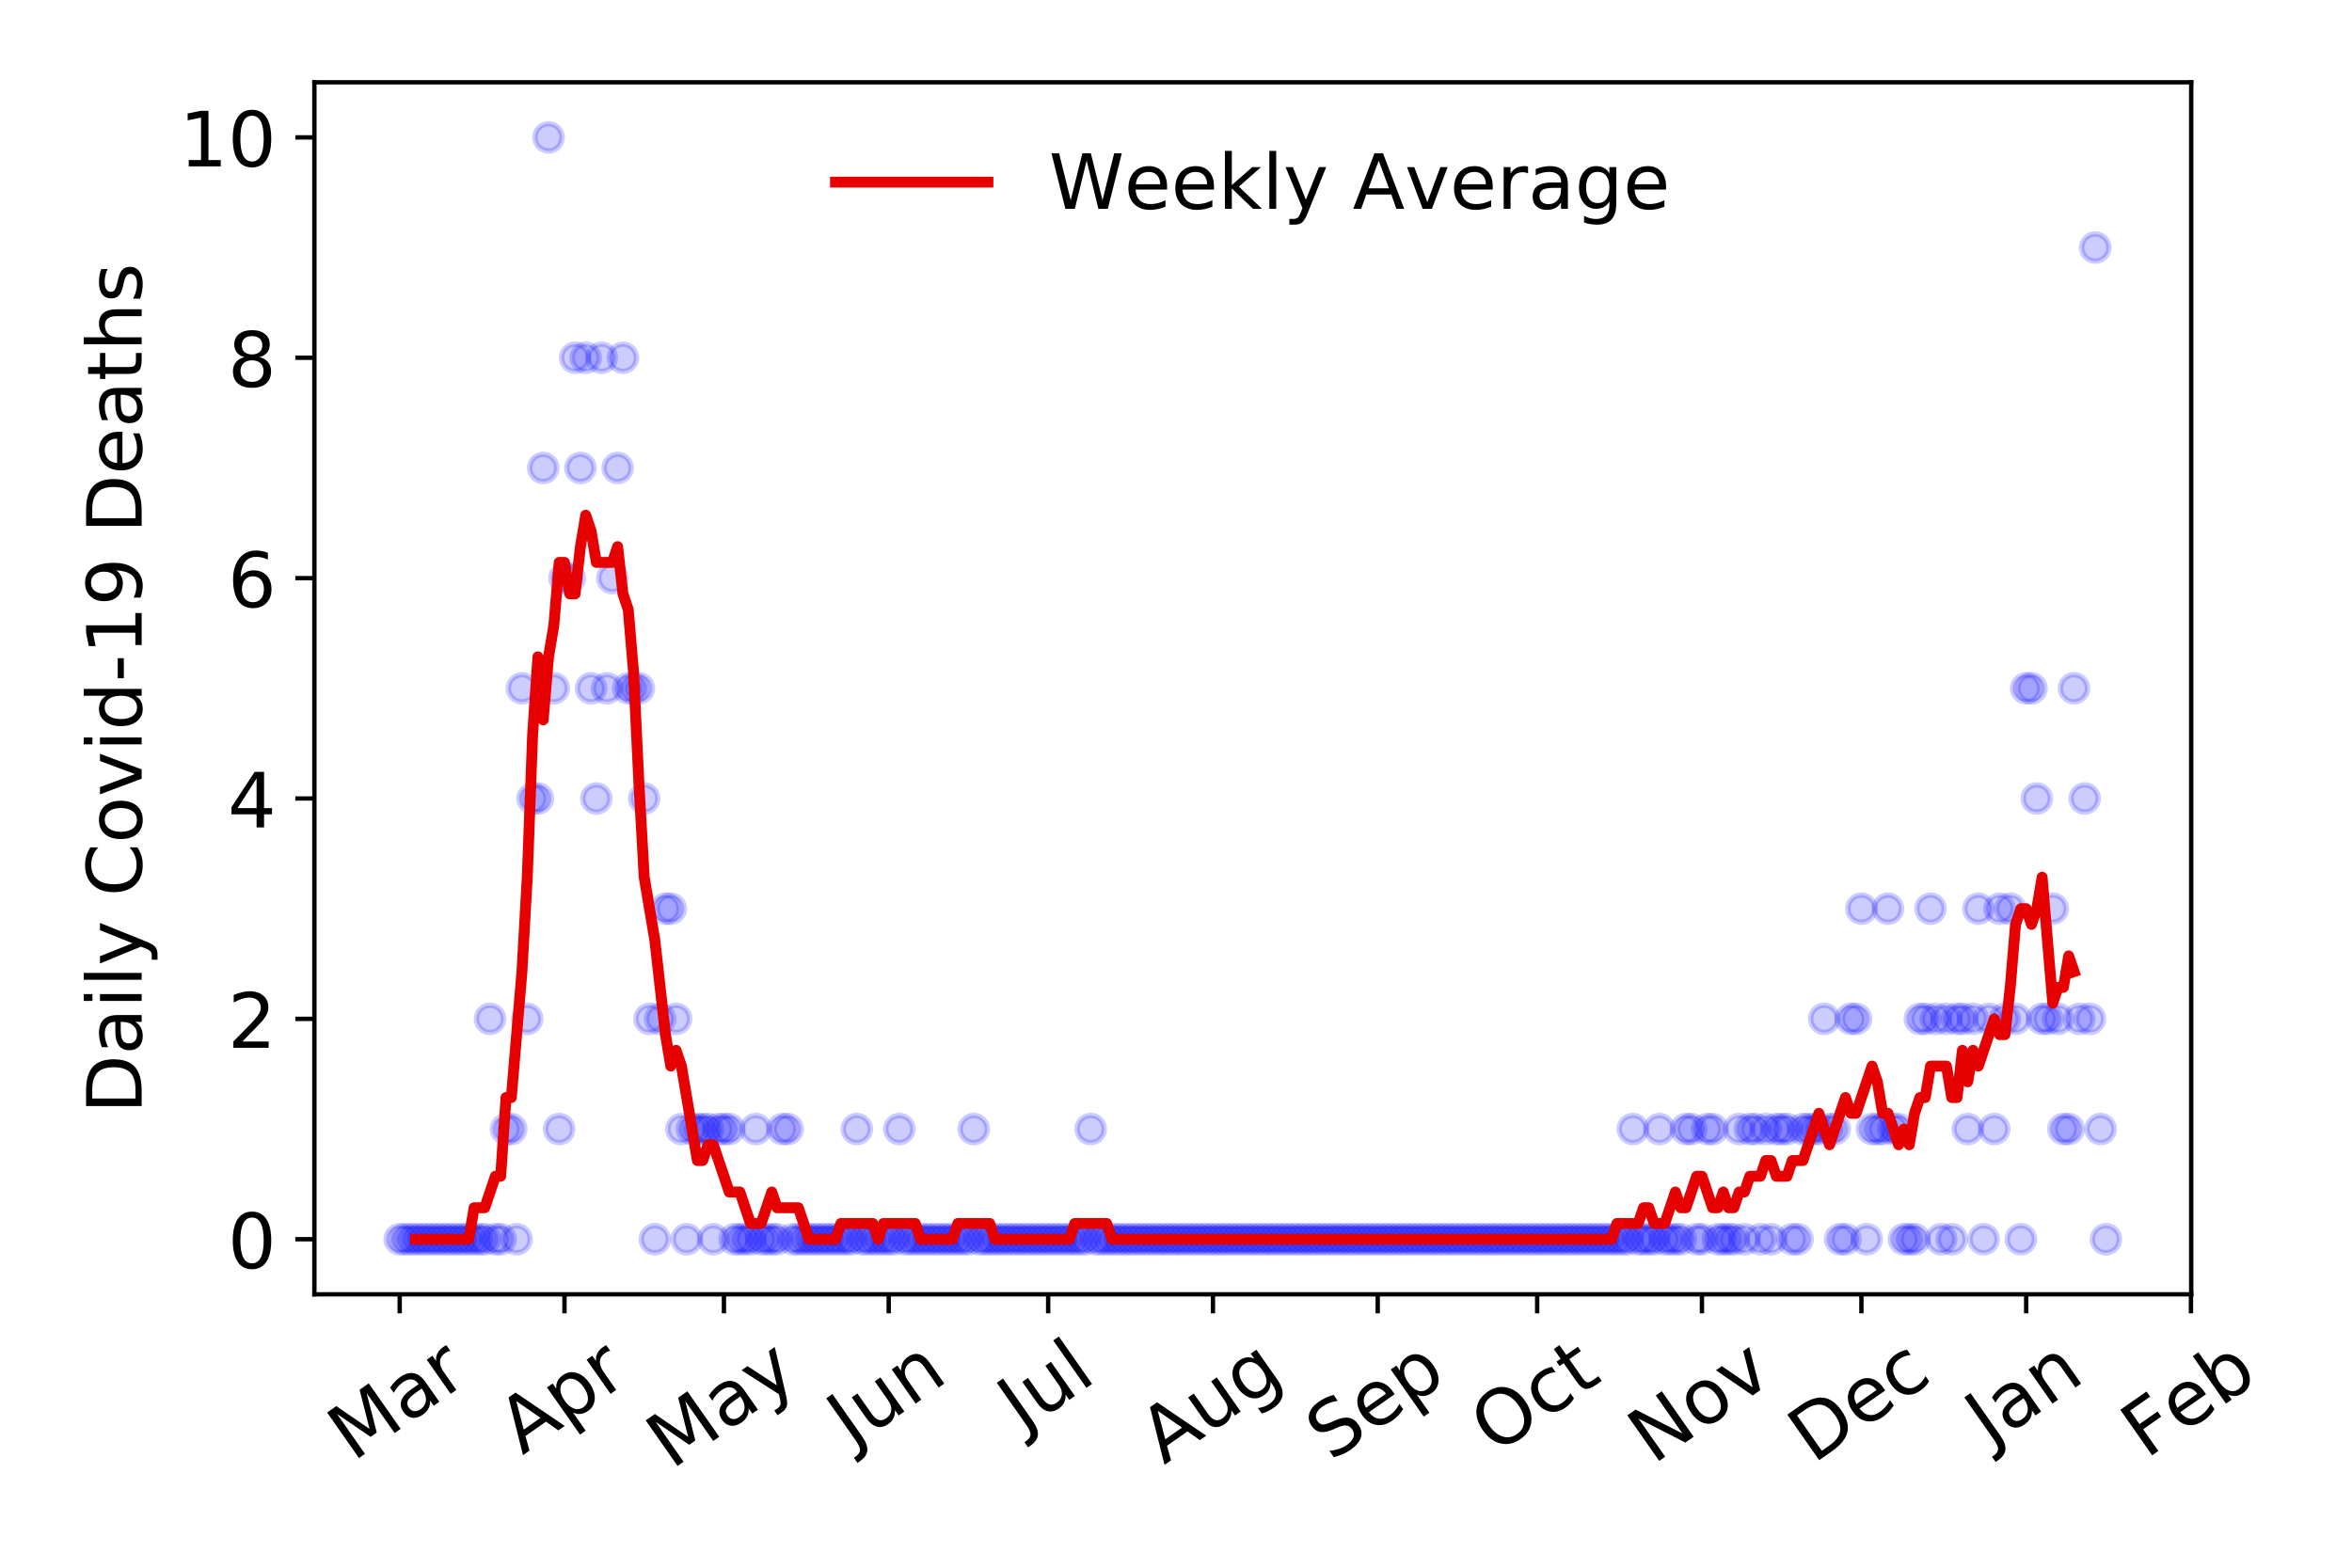 <?xml version="1.0" encoding="utf-8" standalone="no"?>
<!DOCTYPE svg PUBLIC "-//W3C//DTD SVG 1.1//EN"
  "http://www.w3.org/Graphics/SVG/1.1/DTD/svg11.dtd">
<!-- Created with matplotlib (https://matplotlib.org/) -->
<svg height="288pt" version="1.1" viewBox="0 0 432 288" width="432pt" xmlns="http://www.w3.org/2000/svg" xmlns:xlink="http://www.w3.org/1999/xlink">
 <defs>
  <style type="text/css">
*{stroke-linecap:butt;stroke-linejoin:round;}
  </style>
 </defs>
 <g id="figure_1">
  <g id="patch_1">
   <path d="M 0 288 
L 432 288 
L 432 0 
L 0 0 
z
" style="fill:#ffffff;"/>
  </g>
  <g id="axes_1">
   <g id="patch_2">
    <path d="M 57.745 237.778 
L 402.468 237.778 
L 402.468 15.12 
L 57.745 15.12 
z
" style="fill:#ffffff;"/>
   </g>
   <g id="matplotlib.axis_1">
    <g id="xtick_1">
     <g id="line2d_1">
      <defs>
       <path d="M 0 0 
L 0 3.5 
" id="m974fc3fcee" style="stroke:#000000;stroke-width:0.8;"/>
      </defs>
      <g>
       <use style="stroke:#000000;stroke-width:0.8;" x="73.414" xlink:href="#m974fc3fcee" y="237.778"/>
      </g>
     </g>
     <g id="text_1">
      <!-- Mar -->
      <defs>
       <path d="M 9.812 72.906 
L 24.516 72.906 
L 43.109 23.297 
L 61.812 72.906 
L 76.516 72.906 
L 76.516 0 
L 66.891 0 
L 66.891 64.016 
L 48.094 14.016 
L 38.188 14.016 
L 19.391 64.016 
L 19.391 0 
L 9.812 0 
z
" id="DejaVuSans-77"/>
       <path d="M 34.281 27.484 
Q 23.391 27.484 19.188 25 
Q 14.984 22.516 14.984 16.5 
Q 14.984 11.719 18.141 8.906 
Q 21.297 6.109 26.703 6.109 
Q 34.188 6.109 38.703 11.406 
Q 43.219 16.703 43.219 25.484 
L 43.219 27.484 
z
M 52.203 31.203 
L 52.203 0 
L 43.219 0 
L 43.219 8.297 
Q 40.141 3.328 35.547 0.953 
Q 30.953 -1.422 24.312 -1.422 
Q 15.922 -1.422 10.953 3.297 
Q 6 8.016 6 15.922 
Q 6 25.141 12.172 29.828 
Q 18.359 34.516 30.609 34.516 
L 43.219 34.516 
L 43.219 35.406 
Q 43.219 41.609 39.141 45 
Q 35.062 48.391 27.688 48.391 
Q 23 48.391 18.547 47.266 
Q 14.109 46.141 10.016 43.891 
L 10.016 52.203 
Q 14.938 54.109 19.578 55.047 
Q 24.219 56 28.609 56 
Q 40.484 56 46.344 49.844 
Q 52.203 43.703 52.203 31.203 
z
" id="DejaVuSans-97"/>
       <path d="M 41.109 46.297 
Q 39.594 47.172 37.812 47.578 
Q 36.031 48 33.891 48 
Q 26.266 48 22.188 43.047 
Q 18.109 38.094 18.109 28.812 
L 18.109 0 
L 9.078 0 
L 9.078 54.688 
L 18.109 54.688 
L 18.109 46.188 
Q 20.953 51.172 25.484 53.578 
Q 30.031 56 36.531 56 
Q 37.453 56 38.578 55.875 
Q 39.703 55.766 41.062 55.516 
z
" id="DejaVuSans-114"/>
      </defs>
      <g transform="translate(64.811 268.643)rotate(-35)scale(0.14 -0.14)">
       <use xlink:href="#DejaVuSans-77"/>
       <use x="86.279" xlink:href="#DejaVuSans-97"/>
       <use x="147.559" xlink:href="#DejaVuSans-114"/>
      </g>
     </g>
    </g>
    <g id="xtick_2">
     <g id="line2d_2">
      <g>
       <use style="stroke:#000000;stroke-width:0.8;" x="103.679" xlink:href="#m974fc3fcee" y="237.778"/>
      </g>
     </g>
     <g id="text_2">
      <!-- Apr -->
      <defs>
       <path d="M 34.188 63.188 
L 20.797 26.906 
L 47.609 26.906 
z
M 28.609 72.906 
L 39.797 72.906 
L 67.578 0 
L 57.328 0 
L 50.688 18.703 
L 17.828 18.703 
L 11.188 0 
L 0.781 0 
z
" id="DejaVuSans-65"/>
       <path d="M 18.109 8.203 
L 18.109 -20.797 
L 9.078 -20.797 
L 9.078 54.688 
L 18.109 54.688 
L 18.109 46.391 
Q 20.953 51.266 25.266 53.625 
Q 29.594 56 35.594 56 
Q 45.562 56 51.781 48.094 
Q 58.016 40.188 58.016 27.297 
Q 58.016 14.406 51.781 6.484 
Q 45.562 -1.422 35.594 -1.422 
Q 29.594 -1.422 25.266 0.953 
Q 20.953 3.328 18.109 8.203 
z
M 48.688 27.297 
Q 48.688 37.203 44.609 42.844 
Q 40.531 48.484 33.406 48.484 
Q 26.266 48.484 22.188 42.844 
Q 18.109 37.203 18.109 27.297 
Q 18.109 17.391 22.188 11.75 
Q 26.266 6.109 33.406 6.109 
Q 40.531 6.109 44.609 11.75 
Q 48.688 17.391 48.688 27.297 
z
" id="DejaVuSans-112"/>
      </defs>
      <g transform="translate(95.975 267.384)rotate(-35)scale(0.14 -0.14)">
       <use xlink:href="#DejaVuSans-65"/>
       <use x="68.408" xlink:href="#DejaVuSans-112"/>
       <use x="131.885" xlink:href="#DejaVuSans-114"/>
      </g>
     </g>
    </g>
    <g id="xtick_3">
     <g id="line2d_3">
      <g>
       <use style="stroke:#000000;stroke-width:0.8;" x="132.967" xlink:href="#m974fc3fcee" y="237.778"/>
      </g>
     </g>
     <g id="text_3">
      <!-- May -->
      <defs>
       <path d="M 32.172 -5.078 
Q 28.375 -14.844 24.75 -17.812 
Q 21.141 -20.797 15.094 -20.797 
L 7.906 -20.797 
L 7.906 -13.281 
L 13.188 -13.281 
Q 16.891 -13.281 18.938 -11.516 
Q 21 -9.766 23.484 -3.219 
L 25.094 0.875 
L 2.984 54.688 
L 12.5 54.688 
L 29.594 11.922 
L 46.688 54.688 
L 56.203 54.688 
z
" id="DejaVuSans-121"/>
      </defs>
      <g transform="translate(123.328 270.094)rotate(-35)scale(0.14 -0.14)">
       <use xlink:href="#DejaVuSans-77"/>
       <use x="86.279" xlink:href="#DejaVuSans-97"/>
       <use x="147.559" xlink:href="#DejaVuSans-121"/>
      </g>
     </g>
    </g>
    <g id="xtick_4">
     <g id="line2d_4">
      <g>
       <use style="stroke:#000000;stroke-width:0.8;" x="163.232" xlink:href="#m974fc3fcee" y="237.778"/>
      </g>
     </g>
     <g id="text_4">
      <!-- Jun -->
      <defs>
       <path d="M 9.812 72.906 
L 19.672 72.906 
L 19.672 5.078 
Q 19.672 -8.109 14.672 -14.062 
Q 9.672 -20.016 -1.422 -20.016 
L -5.172 -20.016 
L -5.172 -11.719 
L -2.094 -11.719 
Q 4.438 -11.719 7.125 -8.047 
Q 9.812 -4.391 9.812 5.078 
z
" id="DejaVuSans-74"/>
       <path d="M 8.5 21.578 
L 8.5 54.688 
L 17.484 54.688 
L 17.484 21.922 
Q 17.484 14.156 20.5 10.266 
Q 23.531 6.391 29.594 6.391 
Q 36.859 6.391 41.078 11.031 
Q 45.312 15.672 45.312 23.688 
L 45.312 54.688 
L 54.297 54.688 
L 54.297 0 
L 45.312 0 
L 45.312 8.406 
Q 42.047 3.422 37.719 1 
Q 33.406 -1.422 27.688 -1.422 
Q 18.266 -1.422 13.375 4.438 
Q 8.5 10.297 8.5 21.578 
z
M 31.109 56 
z
" id="DejaVuSans-117"/>
       <path d="M 54.891 33.016 
L 54.891 0 
L 45.906 0 
L 45.906 32.719 
Q 45.906 40.484 42.875 44.328 
Q 39.844 48.188 33.797 48.188 
Q 26.516 48.188 22.312 43.547 
Q 18.109 38.922 18.109 30.906 
L 18.109 0 
L 9.078 0 
L 9.078 54.688 
L 18.109 54.688 
L 18.109 46.188 
Q 21.344 51.125 25.703 53.562 
Q 30.078 56 35.797 56 
Q 45.219 56 50.047 50.172 
Q 54.891 44.344 54.891 33.016 
z
" id="DejaVuSans-110"/>
      </defs>
      <g transform="translate(156.488 266.039)rotate(-35)scale(0.14 -0.14)">
       <use xlink:href="#DejaVuSans-74"/>
       <use x="29.492" xlink:href="#DejaVuSans-117"/>
       <use x="92.871" xlink:href="#DejaVuSans-110"/>
      </g>
     </g>
    </g>
    <g id="xtick_5">
     <g id="line2d_5">
      <g>
       <use style="stroke:#000000;stroke-width:0.8;" x="192.52" xlink:href="#m974fc3fcee" y="237.778"/>
      </g>
     </g>
     <g id="text_5">
      <!-- Jul -->
      <defs>
       <path d="M 9.422 75.984 
L 18.406 75.984 
L 18.406 0 
L 9.422 0 
z
" id="DejaVuSans-108"/>
      </defs>
      <g transform="translate(187.817 263.181)rotate(-35)scale(0.14 -0.14)">
       <use xlink:href="#DejaVuSans-74"/>
       <use x="29.492" xlink:href="#DejaVuSans-117"/>
       <use x="92.871" xlink:href="#DejaVuSans-108"/>
      </g>
     </g>
    </g>
    <g id="xtick_6">
     <g id="line2d_6">
      <g>
       <use style="stroke:#000000;stroke-width:0.8;" x="222.785" xlink:href="#m974fc3fcee" y="237.778"/>
      </g>
     </g>
     <g id="text_6">
      <!-- Aug -->
      <defs>
       <path d="M 45.406 27.984 
Q 45.406 37.75 41.375 43.109 
Q 37.359 48.484 30.078 48.484 
Q 22.859 48.484 18.828 43.109 
Q 14.797 37.75 14.797 27.984 
Q 14.797 18.266 18.828 12.891 
Q 22.859 7.516 30.078 7.516 
Q 37.359 7.516 41.375 12.891 
Q 45.406 18.266 45.406 27.984 
z
M 54.391 6.781 
Q 54.391 -7.172 48.188 -13.984 
Q 42 -20.797 29.203 -20.797 
Q 24.469 -20.797 20.266 -20.094 
Q 16.062 -19.391 12.109 -17.922 
L 12.109 -9.188 
Q 16.062 -11.328 19.922 -12.344 
Q 23.781 -13.375 27.781 -13.375 
Q 36.625 -13.375 41.016 -8.766 
Q 45.406 -4.156 45.406 5.172 
L 45.406 9.625 
Q 42.625 4.781 38.281 2.391 
Q 33.938 0 27.875 0 
Q 17.828 0 11.672 7.656 
Q 5.516 15.328 5.516 27.984 
Q 5.516 40.672 11.672 48.328 
Q 17.828 56 27.875 56 
Q 33.938 56 38.281 53.609 
Q 42.625 51.219 45.406 46.391 
L 45.406 54.688 
L 54.391 54.688 
z
" id="DejaVuSans-103"/>
      </defs>
      <g transform="translate(213.804 269.172)rotate(-35)scale(0.14 -0.14)">
       <use xlink:href="#DejaVuSans-65"/>
       <use x="68.408" xlink:href="#DejaVuSans-117"/>
       <use x="131.787" xlink:href="#DejaVuSans-103"/>
      </g>
     </g>
    </g>
    <g id="xtick_7">
     <g id="line2d_7">
      <g>
       <use style="stroke:#000000;stroke-width:0.8;" x="253.049" xlink:href="#m974fc3fcee" y="237.778"/>
      </g>
     </g>
     <g id="text_7">
      <!-- Sep -->
      <defs>
       <path d="M 53.516 70.516 
L 53.516 60.891 
Q 47.906 63.578 42.922 64.891 
Q 37.938 66.219 33.297 66.219 
Q 25.25 66.219 20.875 63.094 
Q 16.5 59.969 16.5 54.203 
Q 16.5 49.359 19.406 46.891 
Q 22.312 44.438 30.422 42.922 
L 36.375 41.703 
Q 47.406 39.594 52.656 34.297 
Q 57.906 29 57.906 20.125 
Q 57.906 9.516 50.797 4.047 
Q 43.703 -1.422 29.984 -1.422 
Q 24.812 -1.422 18.969 -0.25 
Q 13.141 0.922 6.891 3.219 
L 6.891 13.375 
Q 12.891 10.016 18.656 8.297 
Q 24.422 6.594 29.984 6.594 
Q 38.422 6.594 43.016 9.906 
Q 47.609 13.234 47.609 19.391 
Q 47.609 24.75 44.312 27.781 
Q 41.016 30.812 33.5 32.328 
L 27.484 33.5 
Q 16.453 35.688 11.516 40.375 
Q 6.594 45.062 6.594 53.422 
Q 6.594 63.094 13.406 68.656 
Q 20.219 74.219 32.172 74.219 
Q 37.312 74.219 42.625 73.281 
Q 47.953 72.359 53.516 70.516 
z
" id="DejaVuSans-83"/>
       <path d="M 56.203 29.594 
L 56.203 25.203 
L 14.891 25.203 
Q 15.484 15.922 20.484 11.062 
Q 25.484 6.203 34.422 6.203 
Q 39.594 6.203 44.453 7.469 
Q 49.312 8.734 54.109 11.281 
L 54.109 2.781 
Q 49.266 0.734 44.188 -0.344 
Q 39.109 -1.422 33.891 -1.422 
Q 20.797 -1.422 13.156 6.188 
Q 5.516 13.812 5.516 26.812 
Q 5.516 40.234 12.766 48.109 
Q 20.016 56 32.328 56 
Q 43.359 56 49.781 48.891 
Q 56.203 41.797 56.203 29.594 
z
M 47.219 32.234 
Q 47.125 39.594 43.094 43.984 
Q 39.062 48.391 32.422 48.391 
Q 24.906 48.391 20.391 44.141 
Q 15.875 39.891 15.188 32.172 
z
" id="DejaVuSans-101"/>
      </defs>
      <g transform="translate(244.456 268.629)rotate(-35)scale(0.14 -0.14)">
       <use xlink:href="#DejaVuSans-83"/>
       <use x="63.477" xlink:href="#DejaVuSans-101"/>
       <use x="125" xlink:href="#DejaVuSans-112"/>
      </g>
     </g>
    </g>
    <g id="xtick_8">
     <g id="line2d_8">
      <g>
       <use style="stroke:#000000;stroke-width:0.8;" x="282.337" xlink:href="#m974fc3fcee" y="237.778"/>
      </g>
     </g>
     <g id="text_8">
      <!-- Oct -->
      <defs>
       <path d="M 39.406 66.219 
Q 28.656 66.219 22.328 58.203 
Q 16.016 50.203 16.016 36.375 
Q 16.016 22.609 22.328 14.594 
Q 28.656 6.594 39.406 6.594 
Q 50.141 6.594 56.422 14.594 
Q 62.703 22.609 62.703 36.375 
Q 62.703 50.203 56.422 58.203 
Q 50.141 66.219 39.406 66.219 
z
M 39.406 74.219 
Q 54.734 74.219 63.906 63.938 
Q 73.094 53.656 73.094 36.375 
Q 73.094 19.141 63.906 8.859 
Q 54.734 -1.422 39.406 -1.422 
Q 24.031 -1.422 14.812 8.828 
Q 5.609 19.094 5.609 36.375 
Q 5.609 53.656 14.812 63.938 
Q 24.031 74.219 39.406 74.219 
z
" id="DejaVuSans-79"/>
       <path d="M 48.781 52.594 
L 48.781 44.188 
Q 44.969 46.297 41.141 47.344 
Q 37.312 48.391 33.406 48.391 
Q 24.656 48.391 19.812 42.844 
Q 14.984 37.312 14.984 27.297 
Q 14.984 17.281 19.812 11.734 
Q 24.656 6.203 33.406 6.203 
Q 37.312 6.203 41.141 7.25 
Q 44.969 8.297 48.781 10.406 
L 48.781 2.094 
Q 45.016 0.344 40.984 -0.531 
Q 36.969 -1.422 32.422 -1.422 
Q 20.062 -1.422 12.781 6.344 
Q 5.516 14.109 5.516 27.297 
Q 5.516 40.672 12.859 48.328 
Q 20.219 56 33.016 56 
Q 37.156 56 41.109 55.141 
Q 45.062 54.297 48.781 52.594 
z
" id="DejaVuSans-99"/>
       <path d="M 18.312 70.219 
L 18.312 54.688 
L 36.812 54.688 
L 36.812 47.703 
L 18.312 47.703 
L 18.312 18.016 
Q 18.312 11.328 20.141 9.422 
Q 21.969 7.516 27.594 7.516 
L 36.812 7.516 
L 36.812 0 
L 27.594 0 
Q 17.188 0 13.234 3.875 
Q 9.281 7.766 9.281 18.016 
L 9.281 47.703 
L 2.688 47.703 
L 2.688 54.688 
L 9.281 54.688 
L 9.281 70.219 
z
" id="DejaVuSans-116"/>
      </defs>
      <g transform="translate(274.639 267.377)rotate(-35)scale(0.14 -0.14)">
       <use xlink:href="#DejaVuSans-79"/>
       <use x="78.711" xlink:href="#DejaVuSans-99"/>
       <use x="133.691" xlink:href="#DejaVuSans-116"/>
      </g>
     </g>
    </g>
    <g id="xtick_9">
     <g id="line2d_9">
      <g>
       <use style="stroke:#000000;stroke-width:0.8;" x="312.602" xlink:href="#m974fc3fcee" y="237.778"/>
      </g>
     </g>
     <g id="text_9">
      <!-- Nov -->
      <defs>
       <path d="M 9.812 72.906 
L 23.094 72.906 
L 55.422 11.922 
L 55.422 72.906 
L 64.984 72.906 
L 64.984 0 
L 51.703 0 
L 19.391 60.984 
L 19.391 0 
L 9.812 0 
z
" id="DejaVuSans-78"/>
       <path d="M 30.609 48.391 
Q 23.391 48.391 19.188 42.75 
Q 14.984 37.109 14.984 27.297 
Q 14.984 17.484 19.156 11.844 
Q 23.344 6.203 30.609 6.203 
Q 37.797 6.203 41.984 11.859 
Q 46.188 17.531 46.188 27.297 
Q 46.188 37.016 41.984 42.703 
Q 37.797 48.391 30.609 48.391 
z
M 30.609 56 
Q 42.328 56 49.016 48.375 
Q 55.719 40.766 55.719 27.297 
Q 55.719 13.875 49.016 6.219 
Q 42.328 -1.422 30.609 -1.422 
Q 18.844 -1.422 12.172 6.219 
Q 5.516 13.875 5.516 27.297 
Q 5.516 40.766 12.172 48.375 
Q 18.844 56 30.609 56 
z
" id="DejaVuSans-111"/>
       <path d="M 2.984 54.688 
L 12.5 54.688 
L 29.594 8.797 
L 46.688 54.688 
L 56.203 54.688 
L 35.688 0 
L 23.484 0 
z
" id="DejaVuSans-118"/>
      </defs>
      <g transform="translate(303.626 269.166)rotate(-35)scale(0.14 -0.14)">
       <use xlink:href="#DejaVuSans-78"/>
       <use x="74.805" xlink:href="#DejaVuSans-111"/>
       <use x="135.986" xlink:href="#DejaVuSans-118"/>
      </g>
     </g>
    </g>
    <g id="xtick_10">
     <g id="line2d_10">
      <g>
       <use style="stroke:#000000;stroke-width:0.8;" x="341.89" xlink:href="#m974fc3fcee" y="237.778"/>
      </g>
     </g>
     <g id="text_10">
      <!-- Dec -->
      <defs>
       <path d="M 19.672 64.797 
L 19.672 8.109 
L 31.594 8.109 
Q 46.688 8.109 53.688 14.938 
Q 60.688 21.781 60.688 36.531 
Q 60.688 51.172 53.688 57.984 
Q 46.688 64.797 31.594 64.797 
z
M 9.812 72.906 
L 30.078 72.906 
Q 51.266 72.906 61.172 64.094 
Q 71.094 55.281 71.094 36.531 
Q 71.094 17.672 61.125 8.828 
Q 51.172 0 30.078 0 
L 9.812 0 
z
" id="DejaVuSans-68"/>
      </defs>
      <g transform="translate(333.01 269.032)rotate(-35)scale(0.14 -0.14)">
       <use xlink:href="#DejaVuSans-68"/>
       <use x="77.002" xlink:href="#DejaVuSans-101"/>
       <use x="138.525" xlink:href="#DejaVuSans-99"/>
      </g>
     </g>
    </g>
    <g id="xtick_11">
     <g id="line2d_11">
      <g>
       <use style="stroke:#000000;stroke-width:0.8;" x="372.155" xlink:href="#m974fc3fcee" y="237.778"/>
      </g>
     </g>
     <g id="text_11">
      <!-- Jan -->
      <g transform="translate(365.531 265.871)rotate(-35)scale(0.14 -0.14)">
       <use xlink:href="#DejaVuSans-74"/>
       <use x="29.492" xlink:href="#DejaVuSans-97"/>
       <use x="90.771" xlink:href="#DejaVuSans-110"/>
      </g>
     </g>
    </g>
    <g id="xtick_12">
     <g id="line2d_12">
      <g>
       <use style="stroke:#000000;stroke-width:0.8;" x="402.419" xlink:href="#m974fc3fcee" y="237.778"/>
      </g>
     </g>
     <g id="text_12">
      <!-- Feb -->
      <defs>
       <path d="M 9.812 72.906 
L 51.703 72.906 
L 51.703 64.594 
L 19.672 64.594 
L 19.672 43.109 
L 48.578 43.109 
L 48.578 34.812 
L 19.672 34.812 
L 19.672 0 
L 9.812 0 
z
" id="DejaVuSans-70"/>
       <path d="M 48.688 27.297 
Q 48.688 37.203 44.609 42.844 
Q 40.531 48.484 33.406 48.484 
Q 26.266 48.484 22.188 42.844 
Q 18.109 37.203 18.109 27.297 
Q 18.109 17.391 22.188 11.75 
Q 26.266 6.109 33.406 6.109 
Q 40.531 6.109 44.609 11.75 
Q 48.688 17.391 48.688 27.297 
z
M 18.109 46.391 
Q 20.953 51.266 25.266 53.625 
Q 29.594 56 35.594 56 
Q 45.562 56 51.781 48.094 
Q 58.016 40.188 58.016 27.297 
Q 58.016 14.406 51.781 6.484 
Q 45.562 -1.422 35.594 -1.422 
Q 29.594 -1.422 25.266 0.953 
Q 20.953 3.328 18.109 8.203 
L 18.109 0 
L 9.078 0 
L 9.078 75.984 
L 18.109 75.984 
z
" id="DejaVuSans-98"/>
      </defs>
      <g transform="translate(394.173 268.143)rotate(-35)scale(0.14 -0.14)">
       <use xlink:href="#DejaVuSans-70"/>
       <use x="57.441" xlink:href="#DejaVuSans-101"/>
       <use x="118.965" xlink:href="#DejaVuSans-98"/>
      </g>
     </g>
    </g>
   </g>
   <g id="matplotlib.axis_2">
    <g id="ytick_1">
     <g id="line2d_13">
      <defs>
       <path d="M 0 0 
L -3.5 0 
" id="m6012fe8c32" style="stroke:#000000;stroke-width:0.8;"/>
      </defs>
      <g>
       <use style="stroke:#000000;stroke-width:0.8;" x="57.745" xlink:href="#m6012fe8c32" y="227.657"/>
      </g>
     </g>
     <g id="text_13">
      <!-- 0 -->
      <defs>
       <path d="M 31.781 66.406 
Q 24.172 66.406 20.328 58.906 
Q 16.5 51.422 16.5 36.375 
Q 16.5 21.391 20.328 13.891 
Q 24.172 6.391 31.781 6.391 
Q 39.453 6.391 43.281 13.891 
Q 47.125 21.391 47.125 36.375 
Q 47.125 51.422 43.281 58.906 
Q 39.453 66.406 31.781 66.406 
z
M 31.781 74.219 
Q 44.047 74.219 50.516 64.516 
Q 56.984 54.828 56.984 36.375 
Q 56.984 17.969 50.516 8.266 
Q 44.047 -1.422 31.781 -1.422 
Q 19.531 -1.422 13.062 8.266 
Q 6.594 17.969 6.594 36.375 
Q 6.594 54.828 13.062 64.516 
Q 19.531 74.219 31.781 74.219 
z
" id="DejaVuSans-48"/>
      </defs>
      <g transform="translate(41.837 232.976)scale(0.14 -0.14)">
       <use xlink:href="#DejaVuSans-48"/>
      </g>
     </g>
    </g>
    <g id="ytick_2">
     <g id="line2d_14">
      <g>
       <use style="stroke:#000000;stroke-width:0.8;" x="57.745" xlink:href="#m6012fe8c32" y="187.174"/>
      </g>
     </g>
     <g id="text_14">
      <!-- 2 -->
      <defs>
       <path d="M 19.188 8.297 
L 53.609 8.297 
L 53.609 0 
L 7.328 0 
L 7.328 8.297 
Q 12.938 14.109 22.625 23.891 
Q 32.328 33.688 34.812 36.531 
Q 39.547 41.844 41.422 45.531 
Q 43.312 49.219 43.312 52.781 
Q 43.312 58.594 39.234 62.25 
Q 35.156 65.922 28.609 65.922 
Q 23.969 65.922 18.812 64.312 
Q 13.672 62.703 7.812 59.422 
L 7.812 69.391 
Q 13.766 71.781 18.938 73 
Q 24.125 74.219 28.422 74.219 
Q 39.75 74.219 46.484 68.547 
Q 53.219 62.891 53.219 53.422 
Q 53.219 48.922 51.531 44.891 
Q 49.859 40.875 45.406 35.406 
Q 44.188 33.984 37.641 27.219 
Q 31.109 20.453 19.188 8.297 
z
" id="DejaVuSans-50"/>
      </defs>
      <g transform="translate(41.837 192.493)scale(0.14 -0.14)">
       <use xlink:href="#DejaVuSans-50"/>
      </g>
     </g>
    </g>
    <g id="ytick_3">
     <g id="line2d_15">
      <g>
       <use style="stroke:#000000;stroke-width:0.8;" x="57.745" xlink:href="#m6012fe8c32" y="146.691"/>
      </g>
     </g>
     <g id="text_15">
      <!-- 4 -->
      <defs>
       <path d="M 37.797 64.312 
L 12.891 25.391 
L 37.797 25.391 
z
M 35.203 72.906 
L 47.609 72.906 
L 47.609 25.391 
L 58.016 25.391 
L 58.016 17.188 
L 47.609 17.188 
L 47.609 0 
L 37.797 0 
L 37.797 17.188 
L 4.891 17.188 
L 4.891 26.703 
z
" id="DejaVuSans-52"/>
      </defs>
      <g transform="translate(41.837 152.01)scale(0.14 -0.14)">
       <use xlink:href="#DejaVuSans-52"/>
      </g>
     </g>
    </g>
    <g id="ytick_4">
     <g id="line2d_16">
      <g>
       <use style="stroke:#000000;stroke-width:0.8;" x="57.745" xlink:href="#m6012fe8c32" y="106.207"/>
      </g>
     </g>
     <g id="text_16">
      <!-- 6 -->
      <defs>
       <path d="M 33.016 40.375 
Q 26.375 40.375 22.484 35.828 
Q 18.609 31.297 18.609 23.391 
Q 18.609 15.531 22.484 10.953 
Q 26.375 6.391 33.016 6.391 
Q 39.656 6.391 43.531 10.953 
Q 47.406 15.531 47.406 23.391 
Q 47.406 31.297 43.531 35.828 
Q 39.656 40.375 33.016 40.375 
z
M 52.594 71.297 
L 52.594 62.312 
Q 48.875 64.062 45.094 64.984 
Q 41.312 65.922 37.594 65.922 
Q 27.828 65.922 22.672 59.328 
Q 17.531 52.734 16.797 39.406 
Q 19.672 43.656 24.016 45.922 
Q 28.375 48.188 33.594 48.188 
Q 44.578 48.188 50.953 41.516 
Q 57.328 34.859 57.328 23.391 
Q 57.328 12.156 50.688 5.359 
Q 44.047 -1.422 33.016 -1.422 
Q 20.359 -1.422 13.672 8.266 
Q 6.984 17.969 6.984 36.375 
Q 6.984 53.656 15.188 63.938 
Q 23.391 74.219 37.203 74.219 
Q 40.922 74.219 44.703 73.484 
Q 48.484 72.75 52.594 71.297 
z
" id="DejaVuSans-54"/>
      </defs>
      <g transform="translate(41.837 111.526)scale(0.14 -0.14)">
       <use xlink:href="#DejaVuSans-54"/>
      </g>
     </g>
    </g>
    <g id="ytick_5">
     <g id="line2d_17">
      <g>
       <use style="stroke:#000000;stroke-width:0.8;" x="57.745" xlink:href="#m6012fe8c32" y="65.724"/>
      </g>
     </g>
     <g id="text_17">
      <!-- 8 -->
      <defs>
       <path d="M 31.781 34.625 
Q 24.75 34.625 20.719 30.859 
Q 16.703 27.094 16.703 20.516 
Q 16.703 13.922 20.719 10.156 
Q 24.75 6.391 31.781 6.391 
Q 38.812 6.391 42.859 10.172 
Q 46.922 13.969 46.922 20.516 
Q 46.922 27.094 42.891 30.859 
Q 38.875 34.625 31.781 34.625 
z
M 21.922 38.812 
Q 15.578 40.375 12.031 44.719 
Q 8.5 49.078 8.5 55.328 
Q 8.5 64.062 14.719 69.141 
Q 20.953 74.219 31.781 74.219 
Q 42.672 74.219 48.875 69.141 
Q 55.078 64.062 55.078 55.328 
Q 55.078 49.078 51.531 44.719 
Q 48 40.375 41.703 38.812 
Q 48.828 37.156 52.797 32.312 
Q 56.781 27.484 56.781 20.516 
Q 56.781 9.906 50.312 4.234 
Q 43.844 -1.422 31.781 -1.422 
Q 19.734 -1.422 13.25 4.234 
Q 6.781 9.906 6.781 20.516 
Q 6.781 27.484 10.781 32.312 
Q 14.797 37.156 21.922 38.812 
z
M 18.312 54.391 
Q 18.312 48.734 21.844 45.562 
Q 25.391 42.391 31.781 42.391 
Q 38.141 42.391 41.719 45.562 
Q 45.312 48.734 45.312 54.391 
Q 45.312 60.062 41.719 63.234 
Q 38.141 66.406 31.781 66.406 
Q 25.391 66.406 21.844 63.234 
Q 18.312 60.062 18.312 54.391 
z
" id="DejaVuSans-56"/>
      </defs>
      <g transform="translate(41.837 71.043)scale(0.14 -0.14)">
       <use xlink:href="#DejaVuSans-56"/>
      </g>
     </g>
    </g>
    <g id="ytick_6">
     <g id="line2d_18">
      <g>
       <use style="stroke:#000000;stroke-width:0.8;" x="57.745" xlink:href="#m6012fe8c32" y="25.241"/>
      </g>
     </g>
     <g id="text_18">
      <!-- 10 -->
      <defs>
       <path d="M 12.406 8.297 
L 28.516 8.297 
L 28.516 63.922 
L 10.984 60.406 
L 10.984 69.391 
L 28.422 72.906 
L 38.281 72.906 
L 38.281 8.297 
L 54.391 8.297 
L 54.391 0 
L 12.406 0 
z
" id="DejaVuSans-49"/>
      </defs>
      <g transform="translate(32.93 30.56)scale(0.14 -0.14)">
       <use xlink:href="#DejaVuSans-49"/>
       <use x="63.623" xlink:href="#DejaVuSans-48"/>
      </g>
     </g>
    </g>
    <g id="text_19">
     <!-- Daily Covid-19 Deaths -->
     <defs>
      <path d="M 9.422 54.688 
L 18.406 54.688 
L 18.406 0 
L 9.422 0 
z
M 9.422 75.984 
L 18.406 75.984 
L 18.406 64.594 
L 9.422 64.594 
z
" id="DejaVuSans-105"/>
      <path id="DejaVuSans-32"/>
      <path d="M 64.406 67.281 
L 64.406 56.891 
Q 59.422 61.531 53.781 63.812 
Q 48.141 66.109 41.797 66.109 
Q 29.297 66.109 22.656 58.469 
Q 16.016 50.828 16.016 36.375 
Q 16.016 21.969 22.656 14.328 
Q 29.297 6.688 41.797 6.688 
Q 48.141 6.688 53.781 8.984 
Q 59.422 11.281 64.406 15.922 
L 64.406 5.609 
Q 59.234 2.094 53.438 0.328 
Q 47.656 -1.422 41.219 -1.422 
Q 24.656 -1.422 15.125 8.703 
Q 5.609 18.844 5.609 36.375 
Q 5.609 53.953 15.125 64.078 
Q 24.656 74.219 41.219 74.219 
Q 47.75 74.219 53.531 72.484 
Q 59.328 70.75 64.406 67.281 
z
" id="DejaVuSans-67"/>
      <path d="M 45.406 46.391 
L 45.406 75.984 
L 54.391 75.984 
L 54.391 0 
L 45.406 0 
L 45.406 8.203 
Q 42.578 3.328 38.25 0.953 
Q 33.938 -1.422 27.875 -1.422 
Q 17.969 -1.422 11.734 6.484 
Q 5.516 14.406 5.516 27.297 
Q 5.516 40.188 11.734 48.094 
Q 17.969 56 27.875 56 
Q 33.938 56 38.25 53.625 
Q 42.578 51.266 45.406 46.391 
z
M 14.797 27.297 
Q 14.797 17.391 18.875 11.75 
Q 22.953 6.109 30.078 6.109 
Q 37.203 6.109 41.297 11.75 
Q 45.406 17.391 45.406 27.297 
Q 45.406 37.203 41.297 42.844 
Q 37.203 48.484 30.078 48.484 
Q 22.953 48.484 18.875 42.844 
Q 14.797 37.203 14.797 27.297 
z
" id="DejaVuSans-100"/>
      <path d="M 4.891 31.391 
L 31.203 31.391 
L 31.203 23.391 
L 4.891 23.391 
z
" id="DejaVuSans-45"/>
      <path d="M 10.984 1.516 
L 10.984 10.5 
Q 14.703 8.734 18.5 7.812 
Q 22.312 6.891 25.984 6.891 
Q 35.75 6.891 40.891 13.453 
Q 46.047 20.016 46.781 33.406 
Q 43.953 29.203 39.594 26.953 
Q 35.25 24.703 29.984 24.703 
Q 19.047 24.703 12.672 31.312 
Q 6.297 37.938 6.297 49.422 
Q 6.297 60.641 12.938 67.422 
Q 19.578 74.219 30.609 74.219 
Q 43.266 74.219 49.922 64.516 
Q 56.594 54.828 56.594 36.375 
Q 56.594 19.141 48.406 8.859 
Q 40.234 -1.422 26.422 -1.422 
Q 22.703 -1.422 18.891 -0.688 
Q 15.094 0.047 10.984 1.516 
z
M 30.609 32.422 
Q 37.25 32.422 41.125 36.953 
Q 45.016 41.5 45.016 49.422 
Q 45.016 57.281 41.125 61.844 
Q 37.25 66.406 30.609 66.406 
Q 23.969 66.406 20.094 61.844 
Q 16.219 57.281 16.219 49.422 
Q 16.219 41.5 20.094 36.953 
Q 23.969 32.422 30.609 32.422 
z
" id="DejaVuSans-57"/>
      <path d="M 54.891 33.016 
L 54.891 0 
L 45.906 0 
L 45.906 32.719 
Q 45.906 40.484 42.875 44.328 
Q 39.844 48.188 33.797 48.188 
Q 26.516 48.188 22.312 43.547 
Q 18.109 38.922 18.109 30.906 
L 18.109 0 
L 9.078 0 
L 9.078 75.984 
L 18.109 75.984 
L 18.109 46.188 
Q 21.344 51.125 25.703 53.562 
Q 30.078 56 35.797 56 
Q 45.219 56 50.047 50.172 
Q 54.891 44.344 54.891 33.016 
z
" id="DejaVuSans-104"/>
      <path d="M 44.281 53.078 
L 44.281 44.578 
Q 40.484 46.531 36.375 47.5 
Q 32.281 48.484 27.875 48.484 
Q 21.188 48.484 17.844 46.438 
Q 14.5 44.391 14.5 40.281 
Q 14.5 37.156 16.891 35.375 
Q 19.281 33.594 26.516 31.984 
L 29.594 31.297 
Q 39.156 29.25 43.188 25.516 
Q 47.219 21.781 47.219 15.094 
Q 47.219 7.469 41.188 3.016 
Q 35.156 -1.422 24.609 -1.422 
Q 20.219 -1.422 15.453 -0.562 
Q 10.688 0.297 5.422 2 
L 5.422 11.281 
Q 10.406 8.688 15.234 7.391 
Q 20.062 6.109 24.812 6.109 
Q 31.156 6.109 34.562 8.281 
Q 37.984 10.453 37.984 14.406 
Q 37.984 18.062 35.516 20.016 
Q 33.062 21.969 24.703 23.781 
L 21.578 24.516 
Q 13.234 26.266 9.516 29.906 
Q 5.812 33.547 5.812 39.891 
Q 5.812 47.609 11.281 51.797 
Q 16.75 56 26.812 56 
Q 31.781 56 36.172 55.266 
Q 40.578 54.547 44.281 53.078 
z
" id="DejaVuSans-115"/>
     </defs>
     <g transform="translate(26.018 204.56)rotate(-90)scale(0.14 -0.14)">
      <use xlink:href="#DejaVuSans-68"/>
      <use x="77.002" xlink:href="#DejaVuSans-97"/>
      <use x="138.281" xlink:href="#DejaVuSans-105"/>
      <use x="166.064" xlink:href="#DejaVuSans-108"/>
      <use x="193.848" xlink:href="#DejaVuSans-121"/>
      <use x="253.027" xlink:href="#DejaVuSans-32"/>
      <use x="284.814" xlink:href="#DejaVuSans-67"/>
      <use x="354.639" xlink:href="#DejaVuSans-111"/>
      <use x="415.82" xlink:href="#DejaVuSans-118"/>
      <use x="475" xlink:href="#DejaVuSans-105"/>
      <use x="502.783" xlink:href="#DejaVuSans-100"/>
      <use x="566.26" xlink:href="#DejaVuSans-45"/>
      <use x="602.344" xlink:href="#DejaVuSans-49"/>
      <use x="665.967" xlink:href="#DejaVuSans-57"/>
      <use x="729.59" xlink:href="#DejaVuSans-32"/>
      <use x="761.377" xlink:href="#DejaVuSans-68"/>
      <use x="838.379" xlink:href="#DejaVuSans-101"/>
      <use x="899.902" xlink:href="#DejaVuSans-97"/>
      <use x="961.182" xlink:href="#DejaVuSans-116"/>
      <use x="1000.391" xlink:href="#DejaVuSans-104"/>
      <use x="1063.77" xlink:href="#DejaVuSans-115"/>
     </g>
    </g>
   </g>
   <g id="line2d_19">
    <defs>
     <path d="M 0 2.5 
C 0.663 2.5 1.299 2.237 1.768 1.768 
C 2.237 1.299 2.5 0.663 2.5 0 
C 2.5 -0.663 2.237 -1.299 1.768 -1.768 
C 1.299 -2.237 0.663 -2.5 0 -2.5 
C -0.663 -2.5 -1.299 -2.237 -1.768 -1.768 
C -2.237 -1.299 -2.5 -0.663 -2.5 0 
C -2.5 0.663 -2.237 1.299 -1.768 1.768 
C -1.299 2.237 -0.663 2.5 0 2.5 
z
" id="m7064af9c9d" style="stroke:#0000ff;stroke-opacity:0.2;"/>
    </defs>
    <g clip-path="url(#pa330346ef4)">
     <use style="fill:#0000ff;fill-opacity:0.2;stroke:#0000ff;stroke-opacity:0.2;" x="73.414" xlink:href="#m7064af9c9d" y="227.657"/>
     <use style="fill:#0000ff;fill-opacity:0.2;stroke:#0000ff;stroke-opacity:0.2;" x="74.391" xlink:href="#m7064af9c9d" y="227.657"/>
     <use style="fill:#0000ff;fill-opacity:0.2;stroke:#0000ff;stroke-opacity:0.2;" x="75.367" xlink:href="#m7064af9c9d" y="227.657"/>
     <use style="fill:#0000ff;fill-opacity:0.2;stroke:#0000ff;stroke-opacity:0.2;" x="76.343" xlink:href="#m7064af9c9d" y="227.657"/>
     <use style="fill:#0000ff;fill-opacity:0.2;stroke:#0000ff;stroke-opacity:0.2;" x="77.319" xlink:href="#m7064af9c9d" y="227.657"/>
     <use style="fill:#0000ff;fill-opacity:0.2;stroke:#0000ff;stroke-opacity:0.2;" x="78.296" xlink:href="#m7064af9c9d" y="227.657"/>
     <use style="fill:#0000ff;fill-opacity:0.2;stroke:#0000ff;stroke-opacity:0.2;" x="79.272" xlink:href="#m7064af9c9d" y="227.657"/>
     <use style="fill:#0000ff;fill-opacity:0.2;stroke:#0000ff;stroke-opacity:0.2;" x="80.248" xlink:href="#m7064af9c9d" y="227.657"/>
     <use style="fill:#0000ff;fill-opacity:0.2;stroke:#0000ff;stroke-opacity:0.2;" x="81.224" xlink:href="#m7064af9c9d" y="227.657"/>
     <use style="fill:#0000ff;fill-opacity:0.2;stroke:#0000ff;stroke-opacity:0.2;" x="82.201" xlink:href="#m7064af9c9d" y="227.657"/>
     <use style="fill:#0000ff;fill-opacity:0.2;stroke:#0000ff;stroke-opacity:0.2;" x="83.177" xlink:href="#m7064af9c9d" y="227.657"/>
     <use style="fill:#0000ff;fill-opacity:0.2;stroke:#0000ff;stroke-opacity:0.2;" x="84.153" xlink:href="#m7064af9c9d" y="227.657"/>
     <use style="fill:#0000ff;fill-opacity:0.2;stroke:#0000ff;stroke-opacity:0.2;" x="85.13" xlink:href="#m7064af9c9d" y="227.657"/>
     <use style="fill:#0000ff;fill-opacity:0.2;stroke:#0000ff;stroke-opacity:0.2;" x="86.106" xlink:href="#m7064af9c9d" y="227.657"/>
     <use style="fill:#0000ff;fill-opacity:0.2;stroke:#0000ff;stroke-opacity:0.2;" x="87.082" xlink:href="#m7064af9c9d" y="227.657"/>
     <use style="fill:#0000ff;fill-opacity:0.2;stroke:#0000ff;stroke-opacity:0.2;" x="88.058" xlink:href="#m7064af9c9d" y="227.657"/>
     <use style="fill:#0000ff;fill-opacity:0.2;stroke:#0000ff;stroke-opacity:0.2;" x="89.035" xlink:href="#m7064af9c9d" y="227.657"/>
     <use style="fill:#0000ff;fill-opacity:0.2;stroke:#0000ff;stroke-opacity:0.2;" x="90.011" xlink:href="#m7064af9c9d" y="187.174"/>
     <use style="fill:#0000ff;fill-opacity:0.2;stroke:#0000ff;stroke-opacity:0.2;" x="90.987" xlink:href="#m7064af9c9d" y="227.657"/>
     <use style="fill:#0000ff;fill-opacity:0.2;stroke:#0000ff;stroke-opacity:0.2;" x="91.963" xlink:href="#m7064af9c9d" y="227.657"/>
     <use style="fill:#0000ff;fill-opacity:0.2;stroke:#0000ff;stroke-opacity:0.2;" x="92.94" xlink:href="#m7064af9c9d" y="207.416"/>
     <use style="fill:#0000ff;fill-opacity:0.2;stroke:#0000ff;stroke-opacity:0.2;" x="93.916" xlink:href="#m7064af9c9d" y="207.416"/>
     <use style="fill:#0000ff;fill-opacity:0.2;stroke:#0000ff;stroke-opacity:0.2;" x="94.892" xlink:href="#m7064af9c9d" y="227.657"/>
     <use style="fill:#0000ff;fill-opacity:0.2;stroke:#0000ff;stroke-opacity:0.2;" x="95.869" xlink:href="#m7064af9c9d" y="126.449"/>
     <use style="fill:#0000ff;fill-opacity:0.2;stroke:#0000ff;stroke-opacity:0.2;" x="96.845" xlink:href="#m7064af9c9d" y="187.174"/>
     <use style="fill:#0000ff;fill-opacity:0.2;stroke:#0000ff;stroke-opacity:0.2;" x="97.821" xlink:href="#m7064af9c9d" y="146.691"/>
     <use style="fill:#0000ff;fill-opacity:0.2;stroke:#0000ff;stroke-opacity:0.2;" x="98.797" xlink:href="#m7064af9c9d" y="146.691"/>
     <use style="fill:#0000ff;fill-opacity:0.2;stroke:#0000ff;stroke-opacity:0.2;" x="99.774" xlink:href="#m7064af9c9d" y="85.966"/>
     <use style="fill:#0000ff;fill-opacity:0.2;stroke:#0000ff;stroke-opacity:0.2;" x="100.75" xlink:href="#m7064af9c9d" y="25.241"/>
     <use style="fill:#0000ff;fill-opacity:0.2;stroke:#0000ff;stroke-opacity:0.2;" x="101.726" xlink:href="#m7064af9c9d" y="126.449"/>
     <use style="fill:#0000ff;fill-opacity:0.2;stroke:#0000ff;stroke-opacity:0.2;" x="102.703" xlink:href="#m7064af9c9d" y="207.416"/>
     <use style="fill:#0000ff;fill-opacity:0.2;stroke:#0000ff;stroke-opacity:0.2;" x="103.679" xlink:href="#m7064af9c9d" y="106.207"/>
     <use style="fill:#0000ff;fill-opacity:0.2;stroke:#0000ff;stroke-opacity:0.2;" x="104.655" xlink:href="#m7064af9c9d" y="106.207"/>
     <use style="fill:#0000ff;fill-opacity:0.2;stroke:#0000ff;stroke-opacity:0.2;" x="105.631" xlink:href="#m7064af9c9d" y="65.724"/>
     <use style="fill:#0000ff;fill-opacity:0.2;stroke:#0000ff;stroke-opacity:0.2;" x="106.608" xlink:href="#m7064af9c9d" y="85.966"/>
     <use style="fill:#0000ff;fill-opacity:0.2;stroke:#0000ff;stroke-opacity:0.2;" x="107.584" xlink:href="#m7064af9c9d" y="65.724"/>
     <use style="fill:#0000ff;fill-opacity:0.2;stroke:#0000ff;stroke-opacity:0.2;" x="108.56" xlink:href="#m7064af9c9d" y="126.449"/>
     <use style="fill:#0000ff;fill-opacity:0.2;stroke:#0000ff;stroke-opacity:0.2;" x="109.536" xlink:href="#m7064af9c9d" y="146.691"/>
     <use style="fill:#0000ff;fill-opacity:0.2;stroke:#0000ff;stroke-opacity:0.2;" x="110.513" xlink:href="#m7064af9c9d" y="65.724"/>
     <use style="fill:#0000ff;fill-opacity:0.2;stroke:#0000ff;stroke-opacity:0.2;" x="111.489" xlink:href="#m7064af9c9d" y="126.449"/>
     <use style="fill:#0000ff;fill-opacity:0.2;stroke:#0000ff;stroke-opacity:0.2;" x="112.465" xlink:href="#m7064af9c9d" y="106.207"/>
     <use style="fill:#0000ff;fill-opacity:0.2;stroke:#0000ff;stroke-opacity:0.2;" x="113.442" xlink:href="#m7064af9c9d" y="85.966"/>
     <use style="fill:#0000ff;fill-opacity:0.2;stroke:#0000ff;stroke-opacity:0.2;" x="114.418" xlink:href="#m7064af9c9d" y="65.724"/>
     <use style="fill:#0000ff;fill-opacity:0.2;stroke:#0000ff;stroke-opacity:0.2;" x="115.394" xlink:href="#m7064af9c9d" y="126.449"/>
     <use style="fill:#0000ff;fill-opacity:0.2;stroke:#0000ff;stroke-opacity:0.2;" x="116.37" xlink:href="#m7064af9c9d" y="126.449"/>
     <use style="fill:#0000ff;fill-opacity:0.2;stroke:#0000ff;stroke-opacity:0.2;" x="117.347" xlink:href="#m7064af9c9d" y="126.449"/>
     <use style="fill:#0000ff;fill-opacity:0.2;stroke:#0000ff;stroke-opacity:0.2;" x="118.323" xlink:href="#m7064af9c9d" y="146.691"/>
     <use style="fill:#0000ff;fill-opacity:0.2;stroke:#0000ff;stroke-opacity:0.2;" x="119.299" xlink:href="#m7064af9c9d" y="187.174"/>
     <use style="fill:#0000ff;fill-opacity:0.2;stroke:#0000ff;stroke-opacity:0.2;" x="120.276" xlink:href="#m7064af9c9d" y="227.657"/>
     <use style="fill:#0000ff;fill-opacity:0.2;stroke:#0000ff;stroke-opacity:0.2;" x="121.252" xlink:href="#m7064af9c9d" y="187.174"/>
     <use style="fill:#0000ff;fill-opacity:0.2;stroke:#0000ff;stroke-opacity:0.2;" x="122.228" xlink:href="#m7064af9c9d" y="166.932"/>
     <use style="fill:#0000ff;fill-opacity:0.2;stroke:#0000ff;stroke-opacity:0.2;" x="123.204" xlink:href="#m7064af9c9d" y="166.932"/>
     <use style="fill:#0000ff;fill-opacity:0.2;stroke:#0000ff;stroke-opacity:0.2;" x="124.181" xlink:href="#m7064af9c9d" y="187.174"/>
     <use style="fill:#0000ff;fill-opacity:0.2;stroke:#0000ff;stroke-opacity:0.2;" x="125.157" xlink:href="#m7064af9c9d" y="207.416"/>
     <use style="fill:#0000ff;fill-opacity:0.2;stroke:#0000ff;stroke-opacity:0.2;" x="126.133" xlink:href="#m7064af9c9d" y="227.657"/>
     <use style="fill:#0000ff;fill-opacity:0.2;stroke:#0000ff;stroke-opacity:0.2;" x="127.109" xlink:href="#m7064af9c9d" y="207.416"/>
     <use style="fill:#0000ff;fill-opacity:0.2;stroke:#0000ff;stroke-opacity:0.2;" x="128.086" xlink:href="#m7064af9c9d" y="207.416"/>
     <use style="fill:#0000ff;fill-opacity:0.2;stroke:#0000ff;stroke-opacity:0.2;" x="129.062" xlink:href="#m7064af9c9d" y="207.416"/>
     <use style="fill:#0000ff;fill-opacity:0.2;stroke:#0000ff;stroke-opacity:0.2;" x="130.038" xlink:href="#m7064af9c9d" y="207.416"/>
     <use style="fill:#0000ff;fill-opacity:0.2;stroke:#0000ff;stroke-opacity:0.2;" x="131.015" xlink:href="#m7064af9c9d" y="227.657"/>
     <use style="fill:#0000ff;fill-opacity:0.2;stroke:#0000ff;stroke-opacity:0.2;" x="131.991" xlink:href="#m7064af9c9d" y="207.416"/>
     <use style="fill:#0000ff;fill-opacity:0.2;stroke:#0000ff;stroke-opacity:0.2;" x="132.967" xlink:href="#m7064af9c9d" y="207.416"/>
     <use style="fill:#0000ff;fill-opacity:0.2;stroke:#0000ff;stroke-opacity:0.2;" x="133.943" xlink:href="#m7064af9c9d" y="207.416"/>
     <use style="fill:#0000ff;fill-opacity:0.2;stroke:#0000ff;stroke-opacity:0.2;" x="134.92" xlink:href="#m7064af9c9d" y="227.657"/>
     <use style="fill:#0000ff;fill-opacity:0.2;stroke:#0000ff;stroke-opacity:0.2;" x="135.896" xlink:href="#m7064af9c9d" y="227.657"/>
     <use style="fill:#0000ff;fill-opacity:0.2;stroke:#0000ff;stroke-opacity:0.2;" x="136.872" xlink:href="#m7064af9c9d" y="227.657"/>
     <use style="fill:#0000ff;fill-opacity:0.2;stroke:#0000ff;stroke-opacity:0.2;" x="137.848" xlink:href="#m7064af9c9d" y="227.657"/>
     <use style="fill:#0000ff;fill-opacity:0.2;stroke:#0000ff;stroke-opacity:0.2;" x="138.825" xlink:href="#m7064af9c9d" y="207.416"/>
     <use style="fill:#0000ff;fill-opacity:0.2;stroke:#0000ff;stroke-opacity:0.2;" x="139.801" xlink:href="#m7064af9c9d" y="227.657"/>
     <use style="fill:#0000ff;fill-opacity:0.2;stroke:#0000ff;stroke-opacity:0.2;" x="140.777" xlink:href="#m7064af9c9d" y="227.657"/>
     <use style="fill:#0000ff;fill-opacity:0.2;stroke:#0000ff;stroke-opacity:0.2;" x="141.754" xlink:href="#m7064af9c9d" y="227.657"/>
     <use style="fill:#0000ff;fill-opacity:0.2;stroke:#0000ff;stroke-opacity:0.2;" x="142.73" xlink:href="#m7064af9c9d" y="227.657"/>
     <use style="fill:#0000ff;fill-opacity:0.2;stroke:#0000ff;stroke-opacity:0.2;" x="143.706" xlink:href="#m7064af9c9d" y="207.416"/>
     <use style="fill:#0000ff;fill-opacity:0.2;stroke:#0000ff;stroke-opacity:0.2;" x="144.682" xlink:href="#m7064af9c9d" y="207.416"/>
     <use style="fill:#0000ff;fill-opacity:0.2;stroke:#0000ff;stroke-opacity:0.2;" x="145.659" xlink:href="#m7064af9c9d" y="227.657"/>
     <use style="fill:#0000ff;fill-opacity:0.2;stroke:#0000ff;stroke-opacity:0.2;" x="146.635" xlink:href="#m7064af9c9d" y="227.657"/>
     <use style="fill:#0000ff;fill-opacity:0.2;stroke:#0000ff;stroke-opacity:0.2;" x="147.611" xlink:href="#m7064af9c9d" y="227.657"/>
     <use style="fill:#0000ff;fill-opacity:0.2;stroke:#0000ff;stroke-opacity:0.2;" x="148.588" xlink:href="#m7064af9c9d" y="227.657"/>
     <use style="fill:#0000ff;fill-opacity:0.2;stroke:#0000ff;stroke-opacity:0.2;" x="149.564" xlink:href="#m7064af9c9d" y="227.657"/>
     <use style="fill:#0000ff;fill-opacity:0.2;stroke:#0000ff;stroke-opacity:0.2;" x="150.54" xlink:href="#m7064af9c9d" y="227.657"/>
     <use style="fill:#0000ff;fill-opacity:0.2;stroke:#0000ff;stroke-opacity:0.2;" x="151.516" xlink:href="#m7064af9c9d" y="227.657"/>
     <use style="fill:#0000ff;fill-opacity:0.2;stroke:#0000ff;stroke-opacity:0.2;" x="152.493" xlink:href="#m7064af9c9d" y="227.657"/>
     <use style="fill:#0000ff;fill-opacity:0.2;stroke:#0000ff;stroke-opacity:0.2;" x="153.469" xlink:href="#m7064af9c9d" y="227.657"/>
     <use style="fill:#0000ff;fill-opacity:0.2;stroke:#0000ff;stroke-opacity:0.2;" x="154.445" xlink:href="#m7064af9c9d" y="227.657"/>
     <use style="fill:#0000ff;fill-opacity:0.2;stroke:#0000ff;stroke-opacity:0.2;" x="155.421" xlink:href="#m7064af9c9d" y="227.657"/>
     <use style="fill:#0000ff;fill-opacity:0.2;stroke:#0000ff;stroke-opacity:0.2;" x="156.398" xlink:href="#m7064af9c9d" y="227.657"/>
     <use style="fill:#0000ff;fill-opacity:0.2;stroke:#0000ff;stroke-opacity:0.2;" x="157.374" xlink:href="#m7064af9c9d" y="207.416"/>
     <use style="fill:#0000ff;fill-opacity:0.2;stroke:#0000ff;stroke-opacity:0.2;" x="158.35" xlink:href="#m7064af9c9d" y="227.657"/>
     <use style="fill:#0000ff;fill-opacity:0.2;stroke:#0000ff;stroke-opacity:0.2;" x="159.327" xlink:href="#m7064af9c9d" y="227.657"/>
     <use style="fill:#0000ff;fill-opacity:0.2;stroke:#0000ff;stroke-opacity:0.2;" x="160.303" xlink:href="#m7064af9c9d" y="227.657"/>
     <use style="fill:#0000ff;fill-opacity:0.2;stroke:#0000ff;stroke-opacity:0.2;" x="161.279" xlink:href="#m7064af9c9d" y="227.657"/>
     <use style="fill:#0000ff;fill-opacity:0.2;stroke:#0000ff;stroke-opacity:0.2;" x="162.255" xlink:href="#m7064af9c9d" y="227.657"/>
     <use style="fill:#0000ff;fill-opacity:0.2;stroke:#0000ff;stroke-opacity:0.2;" x="163.232" xlink:href="#m7064af9c9d" y="227.657"/>
     <use style="fill:#0000ff;fill-opacity:0.2;stroke:#0000ff;stroke-opacity:0.2;" x="164.208" xlink:href="#m7064af9c9d" y="227.657"/>
     <use style="fill:#0000ff;fill-opacity:0.2;stroke:#0000ff;stroke-opacity:0.2;" x="165.184" xlink:href="#m7064af9c9d" y="207.416"/>
     <use style="fill:#0000ff;fill-opacity:0.2;stroke:#0000ff;stroke-opacity:0.2;" x="166.16" xlink:href="#m7064af9c9d" y="227.657"/>
     <use style="fill:#0000ff;fill-opacity:0.2;stroke:#0000ff;stroke-opacity:0.2;" x="167.137" xlink:href="#m7064af9c9d" y="227.657"/>
     <use style="fill:#0000ff;fill-opacity:0.2;stroke:#0000ff;stroke-opacity:0.2;" x="168.113" xlink:href="#m7064af9c9d" y="227.657"/>
     <use style="fill:#0000ff;fill-opacity:0.2;stroke:#0000ff;stroke-opacity:0.2;" x="169.089" xlink:href="#m7064af9c9d" y="227.657"/>
     <use style="fill:#0000ff;fill-opacity:0.2;stroke:#0000ff;stroke-opacity:0.2;" x="170.066" xlink:href="#m7064af9c9d" y="227.657"/>
     <use style="fill:#0000ff;fill-opacity:0.2;stroke:#0000ff;stroke-opacity:0.2;" x="171.042" xlink:href="#m7064af9c9d" y="227.657"/>
     <use style="fill:#0000ff;fill-opacity:0.2;stroke:#0000ff;stroke-opacity:0.2;" x="172.018" xlink:href="#m7064af9c9d" y="227.657"/>
     <use style="fill:#0000ff;fill-opacity:0.2;stroke:#0000ff;stroke-opacity:0.2;" x="172.994" xlink:href="#m7064af9c9d" y="227.657"/>
     <use style="fill:#0000ff;fill-opacity:0.2;stroke:#0000ff;stroke-opacity:0.2;" x="173.971" xlink:href="#m7064af9c9d" y="227.657"/>
     <use style="fill:#0000ff;fill-opacity:0.2;stroke:#0000ff;stroke-opacity:0.2;" x="174.947" xlink:href="#m7064af9c9d" y="227.657"/>
     <use style="fill:#0000ff;fill-opacity:0.2;stroke:#0000ff;stroke-opacity:0.2;" x="175.923" xlink:href="#m7064af9c9d" y="227.657"/>
     <use style="fill:#0000ff;fill-opacity:0.2;stroke:#0000ff;stroke-opacity:0.2;" x="176.9" xlink:href="#m7064af9c9d" y="227.657"/>
     <use style="fill:#0000ff;fill-opacity:0.2;stroke:#0000ff;stroke-opacity:0.2;" x="177.876" xlink:href="#m7064af9c9d" y="227.657"/>
     <use style="fill:#0000ff;fill-opacity:0.2;stroke:#0000ff;stroke-opacity:0.2;" x="178.852" xlink:href="#m7064af9c9d" y="207.416"/>
     <use style="fill:#0000ff;fill-opacity:0.2;stroke:#0000ff;stroke-opacity:0.2;" x="179.828" xlink:href="#m7064af9c9d" y="227.657"/>
     <use style="fill:#0000ff;fill-opacity:0.2;stroke:#0000ff;stroke-opacity:0.2;" x="180.805" xlink:href="#m7064af9c9d" y="227.657"/>
     <use style="fill:#0000ff;fill-opacity:0.2;stroke:#0000ff;stroke-opacity:0.2;" x="181.781" xlink:href="#m7064af9c9d" y="227.657"/>
     <use style="fill:#0000ff;fill-opacity:0.2;stroke:#0000ff;stroke-opacity:0.2;" x="182.757" xlink:href="#m7064af9c9d" y="227.657"/>
     <use style="fill:#0000ff;fill-opacity:0.2;stroke:#0000ff;stroke-opacity:0.2;" x="183.733" xlink:href="#m7064af9c9d" y="227.657"/>
     <use style="fill:#0000ff;fill-opacity:0.2;stroke:#0000ff;stroke-opacity:0.2;" x="184.71" xlink:href="#m7064af9c9d" y="227.657"/>
     <use style="fill:#0000ff;fill-opacity:0.2;stroke:#0000ff;stroke-opacity:0.2;" x="185.686" xlink:href="#m7064af9c9d" y="227.657"/>
     <use style="fill:#0000ff;fill-opacity:0.2;stroke:#0000ff;stroke-opacity:0.2;" x="186.662" xlink:href="#m7064af9c9d" y="227.657"/>
     <use style="fill:#0000ff;fill-opacity:0.2;stroke:#0000ff;stroke-opacity:0.2;" x="187.639" xlink:href="#m7064af9c9d" y="227.657"/>
     <use style="fill:#0000ff;fill-opacity:0.2;stroke:#0000ff;stroke-opacity:0.2;" x="188.615" xlink:href="#m7064af9c9d" y="227.657"/>
     <use style="fill:#0000ff;fill-opacity:0.2;stroke:#0000ff;stroke-opacity:0.2;" x="189.591" xlink:href="#m7064af9c9d" y="227.657"/>
     <use style="fill:#0000ff;fill-opacity:0.2;stroke:#0000ff;stroke-opacity:0.2;" x="190.567" xlink:href="#m7064af9c9d" y="227.657"/>
     <use style="fill:#0000ff;fill-opacity:0.2;stroke:#0000ff;stroke-opacity:0.2;" x="191.544" xlink:href="#m7064af9c9d" y="227.657"/>
     <use style="fill:#0000ff;fill-opacity:0.2;stroke:#0000ff;stroke-opacity:0.2;" x="192.52" xlink:href="#m7064af9c9d" y="227.657"/>
     <use style="fill:#0000ff;fill-opacity:0.2;stroke:#0000ff;stroke-opacity:0.2;" x="193.496" xlink:href="#m7064af9c9d" y="227.657"/>
     <use style="fill:#0000ff;fill-opacity:0.2;stroke:#0000ff;stroke-opacity:0.2;" x="194.473" xlink:href="#m7064af9c9d" y="227.657"/>
     <use style="fill:#0000ff;fill-opacity:0.2;stroke:#0000ff;stroke-opacity:0.2;" x="195.449" xlink:href="#m7064af9c9d" y="227.657"/>
     <use style="fill:#0000ff;fill-opacity:0.2;stroke:#0000ff;stroke-opacity:0.2;" x="196.425" xlink:href="#m7064af9c9d" y="227.657"/>
     <use style="fill:#0000ff;fill-opacity:0.2;stroke:#0000ff;stroke-opacity:0.2;" x="197.401" xlink:href="#m7064af9c9d" y="227.657"/>
     <use style="fill:#0000ff;fill-opacity:0.2;stroke:#0000ff;stroke-opacity:0.2;" x="198.378" xlink:href="#m7064af9c9d" y="227.657"/>
     <use style="fill:#0000ff;fill-opacity:0.2;stroke:#0000ff;stroke-opacity:0.2;" x="199.354" xlink:href="#m7064af9c9d" y="227.657"/>
     <use style="fill:#0000ff;fill-opacity:0.2;stroke:#0000ff;stroke-opacity:0.2;" x="200.33" xlink:href="#m7064af9c9d" y="207.416"/>
     <use style="fill:#0000ff;fill-opacity:0.2;stroke:#0000ff;stroke-opacity:0.2;" x="201.306" xlink:href="#m7064af9c9d" y="227.657"/>
     <use style="fill:#0000ff;fill-opacity:0.2;stroke:#0000ff;stroke-opacity:0.2;" x="202.283" xlink:href="#m7064af9c9d" y="227.657"/>
     <use style="fill:#0000ff;fill-opacity:0.2;stroke:#0000ff;stroke-opacity:0.2;" x="203.259" xlink:href="#m7064af9c9d" y="227.657"/>
     <use style="fill:#0000ff;fill-opacity:0.2;stroke:#0000ff;stroke-opacity:0.2;" x="204.235" xlink:href="#m7064af9c9d" y="227.657"/>
     <use style="fill:#0000ff;fill-opacity:0.2;stroke:#0000ff;stroke-opacity:0.2;" x="205.212" xlink:href="#m7064af9c9d" y="227.657"/>
     <use style="fill:#0000ff;fill-opacity:0.2;stroke:#0000ff;stroke-opacity:0.2;" x="206.188" xlink:href="#m7064af9c9d" y="227.657"/>
     <use style="fill:#0000ff;fill-opacity:0.2;stroke:#0000ff;stroke-opacity:0.2;" x="207.164" xlink:href="#m7064af9c9d" y="227.657"/>
     <use style="fill:#0000ff;fill-opacity:0.2;stroke:#0000ff;stroke-opacity:0.2;" x="208.14" xlink:href="#m7064af9c9d" y="227.657"/>
     <use style="fill:#0000ff;fill-opacity:0.2;stroke:#0000ff;stroke-opacity:0.2;" x="209.117" xlink:href="#m7064af9c9d" y="227.657"/>
     <use style="fill:#0000ff;fill-opacity:0.2;stroke:#0000ff;stroke-opacity:0.2;" x="210.093" xlink:href="#m7064af9c9d" y="227.657"/>
     <use style="fill:#0000ff;fill-opacity:0.2;stroke:#0000ff;stroke-opacity:0.2;" x="211.069" xlink:href="#m7064af9c9d" y="227.657"/>
     <use style="fill:#0000ff;fill-opacity:0.2;stroke:#0000ff;stroke-opacity:0.2;" x="212.045" xlink:href="#m7064af9c9d" y="227.657"/>
     <use style="fill:#0000ff;fill-opacity:0.2;stroke:#0000ff;stroke-opacity:0.2;" x="213.022" xlink:href="#m7064af9c9d" y="227.657"/>
     <use style="fill:#0000ff;fill-opacity:0.2;stroke:#0000ff;stroke-opacity:0.2;" x="213.998" xlink:href="#m7064af9c9d" y="227.657"/>
     <use style="fill:#0000ff;fill-opacity:0.2;stroke:#0000ff;stroke-opacity:0.2;" x="214.974" xlink:href="#m7064af9c9d" y="227.657"/>
     <use style="fill:#0000ff;fill-opacity:0.2;stroke:#0000ff;stroke-opacity:0.2;" x="215.951" xlink:href="#m7064af9c9d" y="227.657"/>
     <use style="fill:#0000ff;fill-opacity:0.2;stroke:#0000ff;stroke-opacity:0.2;" x="216.927" xlink:href="#m7064af9c9d" y="227.657"/>
     <use style="fill:#0000ff;fill-opacity:0.2;stroke:#0000ff;stroke-opacity:0.2;" x="217.903" xlink:href="#m7064af9c9d" y="227.657"/>
     <use style="fill:#0000ff;fill-opacity:0.2;stroke:#0000ff;stroke-opacity:0.2;" x="218.879" xlink:href="#m7064af9c9d" y="227.657"/>
     <use style="fill:#0000ff;fill-opacity:0.2;stroke:#0000ff;stroke-opacity:0.2;" x="219.856" xlink:href="#m7064af9c9d" y="227.657"/>
     <use style="fill:#0000ff;fill-opacity:0.2;stroke:#0000ff;stroke-opacity:0.2;" x="220.832" xlink:href="#m7064af9c9d" y="227.657"/>
     <use style="fill:#0000ff;fill-opacity:0.2;stroke:#0000ff;stroke-opacity:0.2;" x="221.808" xlink:href="#m7064af9c9d" y="227.657"/>
     <use style="fill:#0000ff;fill-opacity:0.2;stroke:#0000ff;stroke-opacity:0.2;" x="222.785" xlink:href="#m7064af9c9d" y="227.657"/>
     <use style="fill:#0000ff;fill-opacity:0.2;stroke:#0000ff;stroke-opacity:0.2;" x="223.761" xlink:href="#m7064af9c9d" y="227.657"/>
     <use style="fill:#0000ff;fill-opacity:0.2;stroke:#0000ff;stroke-opacity:0.2;" x="224.737" xlink:href="#m7064af9c9d" y="227.657"/>
     <use style="fill:#0000ff;fill-opacity:0.2;stroke:#0000ff;stroke-opacity:0.2;" x="225.713" xlink:href="#m7064af9c9d" y="227.657"/>
     <use style="fill:#0000ff;fill-opacity:0.2;stroke:#0000ff;stroke-opacity:0.2;" x="226.69" xlink:href="#m7064af9c9d" y="227.657"/>
     <use style="fill:#0000ff;fill-opacity:0.2;stroke:#0000ff;stroke-opacity:0.2;" x="227.666" xlink:href="#m7064af9c9d" y="227.657"/>
     <use style="fill:#0000ff;fill-opacity:0.2;stroke:#0000ff;stroke-opacity:0.2;" x="228.642" xlink:href="#m7064af9c9d" y="227.657"/>
     <use style="fill:#0000ff;fill-opacity:0.2;stroke:#0000ff;stroke-opacity:0.2;" x="229.618" xlink:href="#m7064af9c9d" y="227.657"/>
     <use style="fill:#0000ff;fill-opacity:0.2;stroke:#0000ff;stroke-opacity:0.2;" x="230.595" xlink:href="#m7064af9c9d" y="227.657"/>
     <use style="fill:#0000ff;fill-opacity:0.2;stroke:#0000ff;stroke-opacity:0.2;" x="231.571" xlink:href="#m7064af9c9d" y="227.657"/>
     <use style="fill:#0000ff;fill-opacity:0.2;stroke:#0000ff;stroke-opacity:0.2;" x="232.547" xlink:href="#m7064af9c9d" y="227.657"/>
     <use style="fill:#0000ff;fill-opacity:0.2;stroke:#0000ff;stroke-opacity:0.2;" x="233.524" xlink:href="#m7064af9c9d" y="227.657"/>
     <use style="fill:#0000ff;fill-opacity:0.2;stroke:#0000ff;stroke-opacity:0.2;" x="234.5" xlink:href="#m7064af9c9d" y="227.657"/>
     <use style="fill:#0000ff;fill-opacity:0.2;stroke:#0000ff;stroke-opacity:0.2;" x="235.476" xlink:href="#m7064af9c9d" y="227.657"/>
     <use style="fill:#0000ff;fill-opacity:0.2;stroke:#0000ff;stroke-opacity:0.2;" x="236.452" xlink:href="#m7064af9c9d" y="227.657"/>
     <use style="fill:#0000ff;fill-opacity:0.2;stroke:#0000ff;stroke-opacity:0.2;" x="237.429" xlink:href="#m7064af9c9d" y="227.657"/>
     <use style="fill:#0000ff;fill-opacity:0.2;stroke:#0000ff;stroke-opacity:0.2;" x="238.405" xlink:href="#m7064af9c9d" y="227.657"/>
     <use style="fill:#0000ff;fill-opacity:0.2;stroke:#0000ff;stroke-opacity:0.2;" x="239.381" xlink:href="#m7064af9c9d" y="227.657"/>
     <use style="fill:#0000ff;fill-opacity:0.2;stroke:#0000ff;stroke-opacity:0.2;" x="240.357" xlink:href="#m7064af9c9d" y="227.657"/>
     <use style="fill:#0000ff;fill-opacity:0.2;stroke:#0000ff;stroke-opacity:0.2;" x="241.334" xlink:href="#m7064af9c9d" y="227.657"/>
     <use style="fill:#0000ff;fill-opacity:0.2;stroke:#0000ff;stroke-opacity:0.2;" x="242.31" xlink:href="#m7064af9c9d" y="227.657"/>
     <use style="fill:#0000ff;fill-opacity:0.2;stroke:#0000ff;stroke-opacity:0.2;" x="243.286" xlink:href="#m7064af9c9d" y="227.657"/>
     <use style="fill:#0000ff;fill-opacity:0.2;stroke:#0000ff;stroke-opacity:0.2;" x="244.263" xlink:href="#m7064af9c9d" y="227.657"/>
     <use style="fill:#0000ff;fill-opacity:0.2;stroke:#0000ff;stroke-opacity:0.2;" x="245.239" xlink:href="#m7064af9c9d" y="227.657"/>
     <use style="fill:#0000ff;fill-opacity:0.2;stroke:#0000ff;stroke-opacity:0.2;" x="246.215" xlink:href="#m7064af9c9d" y="227.657"/>
     <use style="fill:#0000ff;fill-opacity:0.2;stroke:#0000ff;stroke-opacity:0.2;" x="247.191" xlink:href="#m7064af9c9d" y="227.657"/>
     <use style="fill:#0000ff;fill-opacity:0.2;stroke:#0000ff;stroke-opacity:0.2;" x="248.168" xlink:href="#m7064af9c9d" y="227.657"/>
     <use style="fill:#0000ff;fill-opacity:0.2;stroke:#0000ff;stroke-opacity:0.2;" x="249.144" xlink:href="#m7064af9c9d" y="227.657"/>
     <use style="fill:#0000ff;fill-opacity:0.2;stroke:#0000ff;stroke-opacity:0.2;" x="250.12" xlink:href="#m7064af9c9d" y="227.657"/>
     <use style="fill:#0000ff;fill-opacity:0.2;stroke:#0000ff;stroke-opacity:0.2;" x="251.097" xlink:href="#m7064af9c9d" y="227.657"/>
     <use style="fill:#0000ff;fill-opacity:0.2;stroke:#0000ff;stroke-opacity:0.2;" x="252.073" xlink:href="#m7064af9c9d" y="227.657"/>
     <use style="fill:#0000ff;fill-opacity:0.2;stroke:#0000ff;stroke-opacity:0.2;" x="253.049" xlink:href="#m7064af9c9d" y="227.657"/>
     <use style="fill:#0000ff;fill-opacity:0.2;stroke:#0000ff;stroke-opacity:0.2;" x="254.025" xlink:href="#m7064af9c9d" y="227.657"/>
     <use style="fill:#0000ff;fill-opacity:0.2;stroke:#0000ff;stroke-opacity:0.2;" x="255.002" xlink:href="#m7064af9c9d" y="227.657"/>
     <use style="fill:#0000ff;fill-opacity:0.2;stroke:#0000ff;stroke-opacity:0.2;" x="255.978" xlink:href="#m7064af9c9d" y="227.657"/>
     <use style="fill:#0000ff;fill-opacity:0.2;stroke:#0000ff;stroke-opacity:0.2;" x="256.954" xlink:href="#m7064af9c9d" y="227.657"/>
     <use style="fill:#0000ff;fill-opacity:0.2;stroke:#0000ff;stroke-opacity:0.2;" x="257.93" xlink:href="#m7064af9c9d" y="227.657"/>
     <use style="fill:#0000ff;fill-opacity:0.2;stroke:#0000ff;stroke-opacity:0.2;" x="258.907" xlink:href="#m7064af9c9d" y="227.657"/>
     <use style="fill:#0000ff;fill-opacity:0.2;stroke:#0000ff;stroke-opacity:0.2;" x="259.883" xlink:href="#m7064af9c9d" y="227.657"/>
     <use style="fill:#0000ff;fill-opacity:0.2;stroke:#0000ff;stroke-opacity:0.2;" x="260.859" xlink:href="#m7064af9c9d" y="227.657"/>
     <use style="fill:#0000ff;fill-opacity:0.2;stroke:#0000ff;stroke-opacity:0.2;" x="261.836" xlink:href="#m7064af9c9d" y="227.657"/>
     <use style="fill:#0000ff;fill-opacity:0.2;stroke:#0000ff;stroke-opacity:0.2;" x="262.812" xlink:href="#m7064af9c9d" y="227.657"/>
     <use style="fill:#0000ff;fill-opacity:0.2;stroke:#0000ff;stroke-opacity:0.2;" x="263.788" xlink:href="#m7064af9c9d" y="227.657"/>
     <use style="fill:#0000ff;fill-opacity:0.2;stroke:#0000ff;stroke-opacity:0.2;" x="264.764" xlink:href="#m7064af9c9d" y="227.657"/>
     <use style="fill:#0000ff;fill-opacity:0.2;stroke:#0000ff;stroke-opacity:0.2;" x="265.741" xlink:href="#m7064af9c9d" y="227.657"/>
     <use style="fill:#0000ff;fill-opacity:0.2;stroke:#0000ff;stroke-opacity:0.2;" x="266.717" xlink:href="#m7064af9c9d" y="227.657"/>
     <use style="fill:#0000ff;fill-opacity:0.2;stroke:#0000ff;stroke-opacity:0.2;" x="267.693" xlink:href="#m7064af9c9d" y="227.657"/>
     <use style="fill:#0000ff;fill-opacity:0.2;stroke:#0000ff;stroke-opacity:0.2;" x="268.67" xlink:href="#m7064af9c9d" y="227.657"/>
     <use style="fill:#0000ff;fill-opacity:0.2;stroke:#0000ff;stroke-opacity:0.2;" x="269.646" xlink:href="#m7064af9c9d" y="227.657"/>
     <use style="fill:#0000ff;fill-opacity:0.2;stroke:#0000ff;stroke-opacity:0.2;" x="270.622" xlink:href="#m7064af9c9d" y="227.657"/>
     <use style="fill:#0000ff;fill-opacity:0.2;stroke:#0000ff;stroke-opacity:0.2;" x="271.598" xlink:href="#m7064af9c9d" y="227.657"/>
     <use style="fill:#0000ff;fill-opacity:0.2;stroke:#0000ff;stroke-opacity:0.2;" x="272.575" xlink:href="#m7064af9c9d" y="227.657"/>
     <use style="fill:#0000ff;fill-opacity:0.2;stroke:#0000ff;stroke-opacity:0.2;" x="273.551" xlink:href="#m7064af9c9d" y="227.657"/>
     <use style="fill:#0000ff;fill-opacity:0.2;stroke:#0000ff;stroke-opacity:0.2;" x="274.527" xlink:href="#m7064af9c9d" y="227.657"/>
     <use style="fill:#0000ff;fill-opacity:0.2;stroke:#0000ff;stroke-opacity:0.2;" x="275.503" xlink:href="#m7064af9c9d" y="227.657"/>
     <use style="fill:#0000ff;fill-opacity:0.2;stroke:#0000ff;stroke-opacity:0.2;" x="276.48" xlink:href="#m7064af9c9d" y="227.657"/>
     <use style="fill:#0000ff;fill-opacity:0.2;stroke:#0000ff;stroke-opacity:0.2;" x="277.456" xlink:href="#m7064af9c9d" y="227.657"/>
     <use style="fill:#0000ff;fill-opacity:0.2;stroke:#0000ff;stroke-opacity:0.2;" x="278.432" xlink:href="#m7064af9c9d" y="227.657"/>
     <use style="fill:#0000ff;fill-opacity:0.2;stroke:#0000ff;stroke-opacity:0.2;" x="279.409" xlink:href="#m7064af9c9d" y="227.657"/>
     <use style="fill:#0000ff;fill-opacity:0.2;stroke:#0000ff;stroke-opacity:0.2;" x="280.385" xlink:href="#m7064af9c9d" y="227.657"/>
     <use style="fill:#0000ff;fill-opacity:0.2;stroke:#0000ff;stroke-opacity:0.2;" x="281.361" xlink:href="#m7064af9c9d" y="227.657"/>
     <use style="fill:#0000ff;fill-opacity:0.2;stroke:#0000ff;stroke-opacity:0.2;" x="282.337" xlink:href="#m7064af9c9d" y="227.657"/>
     <use style="fill:#0000ff;fill-opacity:0.2;stroke:#0000ff;stroke-opacity:0.2;" x="283.314" xlink:href="#m7064af9c9d" y="227.657"/>
     <use style="fill:#0000ff;fill-opacity:0.2;stroke:#0000ff;stroke-opacity:0.2;" x="284.29" xlink:href="#m7064af9c9d" y="227.657"/>
     <use style="fill:#0000ff;fill-opacity:0.2;stroke:#0000ff;stroke-opacity:0.2;" x="285.266" xlink:href="#m7064af9c9d" y="227.657"/>
     <use style="fill:#0000ff;fill-opacity:0.2;stroke:#0000ff;stroke-opacity:0.2;" x="286.242" xlink:href="#m7064af9c9d" y="227.657"/>
     <use style="fill:#0000ff;fill-opacity:0.2;stroke:#0000ff;stroke-opacity:0.2;" x="287.219" xlink:href="#m7064af9c9d" y="227.657"/>
     <use style="fill:#0000ff;fill-opacity:0.2;stroke:#0000ff;stroke-opacity:0.2;" x="288.195" xlink:href="#m7064af9c9d" y="227.657"/>
     <use style="fill:#0000ff;fill-opacity:0.2;stroke:#0000ff;stroke-opacity:0.2;" x="289.171" xlink:href="#m7064af9c9d" y="227.657"/>
     <use style="fill:#0000ff;fill-opacity:0.2;stroke:#0000ff;stroke-opacity:0.2;" x="290.148" xlink:href="#m7064af9c9d" y="227.657"/>
     <use style="fill:#0000ff;fill-opacity:0.2;stroke:#0000ff;stroke-opacity:0.2;" x="291.124" xlink:href="#m7064af9c9d" y="227.657"/>
     <use style="fill:#0000ff;fill-opacity:0.2;stroke:#0000ff;stroke-opacity:0.2;" x="292.1" xlink:href="#m7064af9c9d" y="227.657"/>
     <use style="fill:#0000ff;fill-opacity:0.2;stroke:#0000ff;stroke-opacity:0.2;" x="293.076" xlink:href="#m7064af9c9d" y="227.657"/>
     <use style="fill:#0000ff;fill-opacity:0.2;stroke:#0000ff;stroke-opacity:0.2;" x="294.053" xlink:href="#m7064af9c9d" y="227.657"/>
     <use style="fill:#0000ff;fill-opacity:0.2;stroke:#0000ff;stroke-opacity:0.2;" x="295.029" xlink:href="#m7064af9c9d" y="227.657"/>
     <use style="fill:#0000ff;fill-opacity:0.2;stroke:#0000ff;stroke-opacity:0.2;" x="296.005" xlink:href="#m7064af9c9d" y="227.657"/>
     <use style="fill:#0000ff;fill-opacity:0.2;stroke:#0000ff;stroke-opacity:0.2;" x="296.982" xlink:href="#m7064af9c9d" y="227.657"/>
     <use style="fill:#0000ff;fill-opacity:0.2;stroke:#0000ff;stroke-opacity:0.2;" x="297.958" xlink:href="#m7064af9c9d" y="227.657"/>
     <use style="fill:#0000ff;fill-opacity:0.2;stroke:#0000ff;stroke-opacity:0.2;" x="298.934" xlink:href="#m7064af9c9d" y="227.657"/>
     <use style="fill:#0000ff;fill-opacity:0.2;stroke:#0000ff;stroke-opacity:0.2;" x="299.91" xlink:href="#m7064af9c9d" y="207.416"/>
     <use style="fill:#0000ff;fill-opacity:0.2;stroke:#0000ff;stroke-opacity:0.2;" x="300.887" xlink:href="#m7064af9c9d" y="227.657"/>
     <use style="fill:#0000ff;fill-opacity:0.2;stroke:#0000ff;stroke-opacity:0.2;" x="301.863" xlink:href="#m7064af9c9d" y="227.657"/>
     <use style="fill:#0000ff;fill-opacity:0.2;stroke:#0000ff;stroke-opacity:0.2;" x="302.839" xlink:href="#m7064af9c9d" y="227.657"/>
     <use style="fill:#0000ff;fill-opacity:0.2;stroke:#0000ff;stroke-opacity:0.2;" x="303.815" xlink:href="#m7064af9c9d" y="227.657"/>
     <use style="fill:#0000ff;fill-opacity:0.2;stroke:#0000ff;stroke-opacity:0.2;" x="304.792" xlink:href="#m7064af9c9d" y="207.416"/>
     <use style="fill:#0000ff;fill-opacity:0.2;stroke:#0000ff;stroke-opacity:0.2;" x="305.768" xlink:href="#m7064af9c9d" y="227.657"/>
     <use style="fill:#0000ff;fill-opacity:0.2;stroke:#0000ff;stroke-opacity:0.2;" x="306.744" xlink:href="#m7064af9c9d" y="227.657"/>
     <use style="fill:#0000ff;fill-opacity:0.2;stroke:#0000ff;stroke-opacity:0.2;" x="307.721" xlink:href="#m7064af9c9d" y="227.657"/>
     <use style="fill:#0000ff;fill-opacity:0.2;stroke:#0000ff;stroke-opacity:0.2;" x="308.697" xlink:href="#m7064af9c9d" y="227.657"/>
     <use style="fill:#0000ff;fill-opacity:0.2;stroke:#0000ff;stroke-opacity:0.2;" x="309.673" xlink:href="#m7064af9c9d" y="207.416"/>
     <use style="fill:#0000ff;fill-opacity:0.2;stroke:#0000ff;stroke-opacity:0.2;" x="310.649" xlink:href="#m7064af9c9d" y="207.416"/>
     <use style="fill:#0000ff;fill-opacity:0.2;stroke:#0000ff;stroke-opacity:0.2;" x="311.626" xlink:href="#m7064af9c9d" y="227.657"/>
     <use style="fill:#0000ff;fill-opacity:0.2;stroke:#0000ff;stroke-opacity:0.2;" x="312.602" xlink:href="#m7064af9c9d" y="227.657"/>
     <use style="fill:#0000ff;fill-opacity:0.2;stroke:#0000ff;stroke-opacity:0.2;" x="313.578" xlink:href="#m7064af9c9d" y="207.416"/>
     <use style="fill:#0000ff;fill-opacity:0.2;stroke:#0000ff;stroke-opacity:0.2;" x="314.554" xlink:href="#m7064af9c9d" y="207.416"/>
     <use style="fill:#0000ff;fill-opacity:0.2;stroke:#0000ff;stroke-opacity:0.2;" x="315.531" xlink:href="#m7064af9c9d" y="227.657"/>
     <use style="fill:#0000ff;fill-opacity:0.2;stroke:#0000ff;stroke-opacity:0.2;" x="316.507" xlink:href="#m7064af9c9d" y="227.657"/>
     <use style="fill:#0000ff;fill-opacity:0.2;stroke:#0000ff;stroke-opacity:0.2;" x="317.483" xlink:href="#m7064af9c9d" y="227.657"/>
     <use style="fill:#0000ff;fill-opacity:0.2;stroke:#0000ff;stroke-opacity:0.2;" x="318.46" xlink:href="#m7064af9c9d" y="227.657"/>
     <use style="fill:#0000ff;fill-opacity:0.2;stroke:#0000ff;stroke-opacity:0.2;" x="319.436" xlink:href="#m7064af9c9d" y="207.416"/>
     <use style="fill:#0000ff;fill-opacity:0.2;stroke:#0000ff;stroke-opacity:0.2;" x="320.412" xlink:href="#m7064af9c9d" y="227.657"/>
     <use style="fill:#0000ff;fill-opacity:0.2;stroke:#0000ff;stroke-opacity:0.2;" x="321.388" xlink:href="#m7064af9c9d" y="207.416"/>
     <use style="fill:#0000ff;fill-opacity:0.2;stroke:#0000ff;stroke-opacity:0.2;" x="322.365" xlink:href="#m7064af9c9d" y="207.416"/>
     <use style="fill:#0000ff;fill-opacity:0.2;stroke:#0000ff;stroke-opacity:0.2;" x="323.341" xlink:href="#m7064af9c9d" y="227.657"/>
     <use style="fill:#0000ff;fill-opacity:0.2;stroke:#0000ff;stroke-opacity:0.2;" x="324.317" xlink:href="#m7064af9c9d" y="207.416"/>
     <use style="fill:#0000ff;fill-opacity:0.2;stroke:#0000ff;stroke-opacity:0.2;" x="325.294" xlink:href="#m7064af9c9d" y="227.657"/>
     <use style="fill:#0000ff;fill-opacity:0.2;stroke:#0000ff;stroke-opacity:0.2;" x="326.27" xlink:href="#m7064af9c9d" y="207.416"/>
     <use style="fill:#0000ff;fill-opacity:0.2;stroke:#0000ff;stroke-opacity:0.2;" x="327.246" xlink:href="#m7064af9c9d" y="207.416"/>
     <use style="fill:#0000ff;fill-opacity:0.2;stroke:#0000ff;stroke-opacity:0.2;" x="328.222" xlink:href="#m7064af9c9d" y="207.416"/>
     <use style="fill:#0000ff;fill-opacity:0.2;stroke:#0000ff;stroke-opacity:0.2;" x="329.199" xlink:href="#m7064af9c9d" y="227.657"/>
     <use style="fill:#0000ff;fill-opacity:0.2;stroke:#0000ff;stroke-opacity:0.2;" x="330.175" xlink:href="#m7064af9c9d" y="227.657"/>
     <use style="fill:#0000ff;fill-opacity:0.2;stroke:#0000ff;stroke-opacity:0.2;" x="331.151" xlink:href="#m7064af9c9d" y="207.416"/>
     <use style="fill:#0000ff;fill-opacity:0.2;stroke:#0000ff;stroke-opacity:0.2;" x="332.127" xlink:href="#m7064af9c9d" y="207.416"/>
     <use style="fill:#0000ff;fill-opacity:0.2;stroke:#0000ff;stroke-opacity:0.2;" x="333.104" xlink:href="#m7064af9c9d" y="207.416"/>
     <use style="fill:#0000ff;fill-opacity:0.2;stroke:#0000ff;stroke-opacity:0.2;" x="334.08" xlink:href="#m7064af9c9d" y="207.416"/>
     <use style="fill:#0000ff;fill-opacity:0.2;stroke:#0000ff;stroke-opacity:0.2;" x="335.056" xlink:href="#m7064af9c9d" y="187.174"/>
     <use style="fill:#0000ff;fill-opacity:0.2;stroke:#0000ff;stroke-opacity:0.2;" x="336.033" xlink:href="#m7064af9c9d" y="207.416"/>
     <use style="fill:#0000ff;fill-opacity:0.2;stroke:#0000ff;stroke-opacity:0.2;" x="337.009" xlink:href="#m7064af9c9d" y="207.416"/>
     <use style="fill:#0000ff;fill-opacity:0.2;stroke:#0000ff;stroke-opacity:0.2;" x="337.985" xlink:href="#m7064af9c9d" y="227.657"/>
     <use style="fill:#0000ff;fill-opacity:0.2;stroke:#0000ff;stroke-opacity:0.2;" x="338.961" xlink:href="#m7064af9c9d" y="227.657"/>
     <use style="fill:#0000ff;fill-opacity:0.2;stroke:#0000ff;stroke-opacity:0.2;" x="339.938" xlink:href="#m7064af9c9d" y="187.174"/>
     <use style="fill:#0000ff;fill-opacity:0.2;stroke:#0000ff;stroke-opacity:0.2;" x="340.914" xlink:href="#m7064af9c9d" y="187.174"/>
     <use style="fill:#0000ff;fill-opacity:0.2;stroke:#0000ff;stroke-opacity:0.2;" x="341.89" xlink:href="#m7064af9c9d" y="166.932"/>
     <use style="fill:#0000ff;fill-opacity:0.2;stroke:#0000ff;stroke-opacity:0.2;" x="342.867" xlink:href="#m7064af9c9d" y="227.657"/>
     <use style="fill:#0000ff;fill-opacity:0.2;stroke:#0000ff;stroke-opacity:0.2;" x="343.843" xlink:href="#m7064af9c9d" y="207.416"/>
     <use style="fill:#0000ff;fill-opacity:0.2;stroke:#0000ff;stroke-opacity:0.2;" x="344.819" xlink:href="#m7064af9c9d" y="207.416"/>
     <use style="fill:#0000ff;fill-opacity:0.2;stroke:#0000ff;stroke-opacity:0.2;" x="345.795" xlink:href="#m7064af9c9d" y="207.416"/>
     <use style="fill:#0000ff;fill-opacity:0.2;stroke:#0000ff;stroke-opacity:0.2;" x="346.772" xlink:href="#m7064af9c9d" y="166.932"/>
     <use style="fill:#0000ff;fill-opacity:0.2;stroke:#0000ff;stroke-opacity:0.2;" x="347.748" xlink:href="#m7064af9c9d" y="207.416"/>
     <use style="fill:#0000ff;fill-opacity:0.2;stroke:#0000ff;stroke-opacity:0.2;" x="348.724" xlink:href="#m7064af9c9d" y="207.416"/>
     <use style="fill:#0000ff;fill-opacity:0.2;stroke:#0000ff;stroke-opacity:0.2;" x="349.7" xlink:href="#m7064af9c9d" y="227.657"/>
     <use style="fill:#0000ff;fill-opacity:0.2;stroke:#0000ff;stroke-opacity:0.2;" x="350.677" xlink:href="#m7064af9c9d" y="227.657"/>
     <use style="fill:#0000ff;fill-opacity:0.2;stroke:#0000ff;stroke-opacity:0.2;" x="351.653" xlink:href="#m7064af9c9d" y="227.657"/>
     <use style="fill:#0000ff;fill-opacity:0.2;stroke:#0000ff;stroke-opacity:0.2;" x="352.629" xlink:href="#m7064af9c9d" y="187.174"/>
     <use style="fill:#0000ff;fill-opacity:0.2;stroke:#0000ff;stroke-opacity:0.2;" x="353.606" xlink:href="#m7064af9c9d" y="187.174"/>
     <use style="fill:#0000ff;fill-opacity:0.2;stroke:#0000ff;stroke-opacity:0.2;" x="354.582" xlink:href="#m7064af9c9d" y="166.932"/>
     <use style="fill:#0000ff;fill-opacity:0.2;stroke:#0000ff;stroke-opacity:0.2;" x="355.558" xlink:href="#m7064af9c9d" y="187.174"/>
     <use style="fill:#0000ff;fill-opacity:0.2;stroke:#0000ff;stroke-opacity:0.2;" x="356.534" xlink:href="#m7064af9c9d" y="227.657"/>
     <use style="fill:#0000ff;fill-opacity:0.2;stroke:#0000ff;stroke-opacity:0.2;" x="357.511" xlink:href="#m7064af9c9d" y="187.174"/>
     <use style="fill:#0000ff;fill-opacity:0.2;stroke:#0000ff;stroke-opacity:0.2;" x="358.487" xlink:href="#m7064af9c9d" y="227.657"/>
     <use style="fill:#0000ff;fill-opacity:0.2;stroke:#0000ff;stroke-opacity:0.2;" x="359.463" xlink:href="#m7064af9c9d" y="187.174"/>
     <use style="fill:#0000ff;fill-opacity:0.2;stroke:#0000ff;stroke-opacity:0.2;" x="360.439" xlink:href="#m7064af9c9d" y="187.174"/>
     <use style="fill:#0000ff;fill-opacity:0.2;stroke:#0000ff;stroke-opacity:0.2;" x="361.416" xlink:href="#m7064af9c9d" y="207.416"/>
     <use style="fill:#0000ff;fill-opacity:0.2;stroke:#0000ff;stroke-opacity:0.2;" x="362.392" xlink:href="#m7064af9c9d" y="187.174"/>
     <use style="fill:#0000ff;fill-opacity:0.2;stroke:#0000ff;stroke-opacity:0.2;" x="363.368" xlink:href="#m7064af9c9d" y="166.932"/>
     <use style="fill:#0000ff;fill-opacity:0.2;stroke:#0000ff;stroke-opacity:0.2;" x="364.345" xlink:href="#m7064af9c9d" y="227.657"/>
     <use style="fill:#0000ff;fill-opacity:0.2;stroke:#0000ff;stroke-opacity:0.2;" x="365.321" xlink:href="#m7064af9c9d" y="187.174"/>
     <use style="fill:#0000ff;fill-opacity:0.2;stroke:#0000ff;stroke-opacity:0.2;" x="366.297" xlink:href="#m7064af9c9d" y="207.416"/>
     <use style="fill:#0000ff;fill-opacity:0.2;stroke:#0000ff;stroke-opacity:0.2;" x="367.273" xlink:href="#m7064af9c9d" y="166.932"/>
     <use style="fill:#0000ff;fill-opacity:0.2;stroke:#0000ff;stroke-opacity:0.2;" x="368.25" xlink:href="#m7064af9c9d" y="187.174"/>
     <use style="fill:#0000ff;fill-opacity:0.2;stroke:#0000ff;stroke-opacity:0.2;" x="369.226" xlink:href="#m7064af9c9d" y="166.932"/>
     <use style="fill:#0000ff;fill-opacity:0.2;stroke:#0000ff;stroke-opacity:0.2;" x="370.202" xlink:href="#m7064af9c9d" y="187.174"/>
     <use style="fill:#0000ff;fill-opacity:0.2;stroke:#0000ff;stroke-opacity:0.2;" x="371.179" xlink:href="#m7064af9c9d" y="227.657"/>
     <use style="fill:#0000ff;fill-opacity:0.2;stroke:#0000ff;stroke-opacity:0.2;" x="372.155" xlink:href="#m7064af9c9d" y="126.449"/>
     <use style="fill:#0000ff;fill-opacity:0.2;stroke:#0000ff;stroke-opacity:0.2;" x="373.131" xlink:href="#m7064af9c9d" y="126.449"/>
     <use style="fill:#0000ff;fill-opacity:0.2;stroke:#0000ff;stroke-opacity:0.2;" x="374.107" xlink:href="#m7064af9c9d" y="146.691"/>
     <use style="fill:#0000ff;fill-opacity:0.2;stroke:#0000ff;stroke-opacity:0.2;" x="375.084" xlink:href="#m7064af9c9d" y="187.174"/>
     <use style="fill:#0000ff;fill-opacity:0.2;stroke:#0000ff;stroke-opacity:0.2;" x="376.06" xlink:href="#m7064af9c9d" y="187.174"/>
     <use style="fill:#0000ff;fill-opacity:0.2;stroke:#0000ff;stroke-opacity:0.2;" x="377.036" xlink:href="#m7064af9c9d" y="166.932"/>
     <use style="fill:#0000ff;fill-opacity:0.2;stroke:#0000ff;stroke-opacity:0.2;" x="378.012" xlink:href="#m7064af9c9d" y="187.174"/>
     <use style="fill:#0000ff;fill-opacity:0.2;stroke:#0000ff;stroke-opacity:0.2;" x="378.989" xlink:href="#m7064af9c9d" y="207.416"/>
     <use style="fill:#0000ff;fill-opacity:0.2;stroke:#0000ff;stroke-opacity:0.2;" x="379.965" xlink:href="#m7064af9c9d" y="207.416"/>
     <use style="fill:#0000ff;fill-opacity:0.2;stroke:#0000ff;stroke-opacity:0.2;" x="380.941" xlink:href="#m7064af9c9d" y="126.449"/>
     <use style="fill:#0000ff;fill-opacity:0.2;stroke:#0000ff;stroke-opacity:0.2;" x="381.918" xlink:href="#m7064af9c9d" y="187.174"/>
     <use style="fill:#0000ff;fill-opacity:0.2;stroke:#0000ff;stroke-opacity:0.2;" x="382.894" xlink:href="#m7064af9c9d" y="146.691"/>
     <use style="fill:#0000ff;fill-opacity:0.2;stroke:#0000ff;stroke-opacity:0.2;" x="383.87" xlink:href="#m7064af9c9d" y="187.174"/>
     <use style="fill:#0000ff;fill-opacity:0.2;stroke:#0000ff;stroke-opacity:0.2;" x="384.846" xlink:href="#m7064af9c9d" y="45.482"/>
     <use style="fill:#0000ff;fill-opacity:0.2;stroke:#0000ff;stroke-opacity:0.2;" x="385.823" xlink:href="#m7064af9c9d" y="207.416"/>
     <use style="fill:#0000ff;fill-opacity:0.2;stroke:#0000ff;stroke-opacity:0.2;" x="386.799" xlink:href="#m7064af9c9d" y="227.657"/>
    </g>
   </g>
   <g id="line2d_20">
    <path clip-path="url(#pa330346ef4)" d="M 76.343 227.657 
L 86.106 227.657 
L 87.082 221.874 
L 89.035 221.874 
L 90.987 216.091 
L 91.963 216.091 
L 92.94 201.632 
L 93.916 201.632 
L 95.869 178.499 
L 96.845 161.149 
L 97.821 135.124 
L 98.797 120.666 
L 99.774 132.232 
L 100.75 120.666 
L 101.726 114.882 
L 102.703 103.316 
L 103.679 103.316 
L 104.655 109.099 
L 105.631 109.099 
L 106.608 100.424 
L 107.584 94.641 
L 108.56 97.532 
L 109.536 103.316 
L 112.465 103.316 
L 113.442 100.424 
L 114.418 109.099 
L 115.394 111.991 
L 116.37 123.557 
L 117.347 143.799 
L 118.323 161.149 
L 120.276 172.716 
L 122.228 190.066 
L 123.204 195.849 
L 124.181 192.957 
L 125.157 195.849 
L 128.086 213.199 
L 129.062 213.199 
L 130.038 210.307 
L 131.015 210.307 
L 133.943 218.982 
L 135.896 218.982 
L 137.848 224.766 
L 139.801 224.766 
L 141.754 218.982 
L 142.73 221.874 
L 146.635 221.874 
L 148.588 227.657 
L 153.469 227.657 
L 154.445 224.766 
L 160.303 224.766 
L 161.279 227.657 
L 162.255 224.766 
L 168.113 224.766 
L 169.089 227.657 
L 174.947 227.657 
L 175.923 224.766 
L 181.781 224.766 
L 182.757 227.657 
L 196.425 227.657 
L 197.401 224.766 
L 203.259 224.766 
L 204.235 227.657 
L 296.005 227.657 
L 296.982 224.766 
L 300.887 224.766 
L 301.863 221.874 
L 302.839 221.874 
L 303.815 224.766 
L 305.768 224.766 
L 307.721 218.982 
L 308.697 221.874 
L 309.673 221.874 
L 311.626 216.091 
L 312.602 216.091 
L 314.554 221.874 
L 315.531 221.874 
L 316.507 218.982 
L 317.483 221.874 
L 318.46 221.874 
L 319.436 218.982 
L 320.412 218.982 
L 321.388 216.091 
L 323.341 216.091 
L 324.317 213.199 
L 325.294 213.199 
L 326.27 216.091 
L 328.222 216.091 
L 329.199 213.199 
L 331.151 213.199 
L 334.08 204.524 
L 336.033 210.307 
L 338.961 201.632 
L 339.938 204.524 
L 340.914 204.524 
L 343.843 195.849 
L 344.819 198.741 
L 345.795 204.524 
L 346.772 204.524 
L 348.724 210.307 
L 349.7 207.416 
L 350.677 210.307 
L 351.653 204.524 
L 352.629 201.632 
L 353.606 201.632 
L 354.582 195.849 
L 357.511 195.849 
L 358.487 201.632 
L 359.463 201.632 
L 360.439 192.957 
L 361.416 198.741 
L 362.392 192.957 
L 363.368 195.849 
L 366.297 187.174 
L 367.273 190.066 
L 368.25 190.066 
L 369.226 181.391 
L 370.202 169.824 
L 371.179 166.932 
L 372.155 166.932 
L 373.131 169.824 
L 374.107 166.932 
L 375.084 161.149 
L 377.036 184.282 
L 378.012 181.391 
L 378.989 181.391 
L 379.965 175.607 
L 380.941 178.499 
L 380.941 178.499 
" style="fill:none;stroke:#e60000;stroke-linecap:square;stroke-width:2;"/>
   </g>
   <g id="patch_3">
    <path d="M 57.745 237.778 
L 57.745 15.12 
" style="fill:none;stroke:#000000;stroke-linecap:square;stroke-linejoin:miter;stroke-width:0.8;"/>
   </g>
   <g id="patch_4">
    <path d="M 402.468 237.778 
L 402.468 15.12 
" style="fill:none;stroke:#000000;stroke-linecap:square;stroke-linejoin:miter;stroke-width:0.8;"/>
   </g>
   <g id="patch_5">
    <path d="M 57.745 237.778 
L 402.468 237.778 
" style="fill:none;stroke:#000000;stroke-linecap:square;stroke-linejoin:miter;stroke-width:0.8;"/>
   </g>
   <g id="patch_6">
    <path d="M 57.745 15.12 
L 402.468 15.12 
" style="fill:none;stroke:#000000;stroke-linecap:square;stroke-linejoin:miter;stroke-width:0.8;"/>
   </g>
   <g id="legend_1">
    <g id="line2d_21">
     <path d="M 153.459 33.458 
L 181.459 33.458 
" style="fill:none;stroke:#e60000;stroke-linecap:square;stroke-width:2;"/>
    </g>
    <g id="line2d_22"/>
    <g id="text_20">
     <!-- Weekly Average -->
     <defs>
      <path d="M 3.328 72.906 
L 13.281 72.906 
L 28.609 11.281 
L 43.891 72.906 
L 54.984 72.906 
L 70.312 11.281 
L 85.594 72.906 
L 95.609 72.906 
L 77.297 0 
L 64.891 0 
L 49.516 63.281 
L 33.984 0 
L 21.578 0 
z
" id="DejaVuSans-87"/>
      <path d="M 9.078 75.984 
L 18.109 75.984 
L 18.109 31.109 
L 44.922 54.688 
L 56.391 54.688 
L 27.391 29.109 
L 57.625 0 
L 45.906 0 
L 18.109 26.703 
L 18.109 0 
L 9.078 0 
z
" id="DejaVuSans-107"/>
     </defs>
     <g transform="translate(192.659 38.358)scale(0.14 -0.14)">
      <use xlink:href="#DejaVuSans-87"/>
      <use x="98.799" xlink:href="#DejaVuSans-101"/>
      <use x="160.322" xlink:href="#DejaVuSans-101"/>
      <use x="221.846" xlink:href="#DejaVuSans-107"/>
      <use x="279.756" xlink:href="#DejaVuSans-108"/>
      <use x="307.539" xlink:href="#DejaVuSans-121"/>
      <use x="366.719" xlink:href="#DejaVuSans-32"/>
      <use x="398.506" xlink:href="#DejaVuSans-65"/>
      <use x="466.836" xlink:href="#DejaVuSans-118"/>
      <use x="526.016" xlink:href="#DejaVuSans-101"/>
      <use x="587.539" xlink:href="#DejaVuSans-114"/>
      <use x="628.652" xlink:href="#DejaVuSans-97"/>
      <use x="689.932" xlink:href="#DejaVuSans-103"/>
      <use x="753.408" xlink:href="#DejaVuSans-101"/>
     </g>
    </g>
   </g>
  </g>
 </g>
 <defs>
  <clipPath id="pa330346ef4">
   <rect height="222.658" width="344.723" x="57.745" y="15.12"/>
  </clipPath>
 </defs>
</svg>
